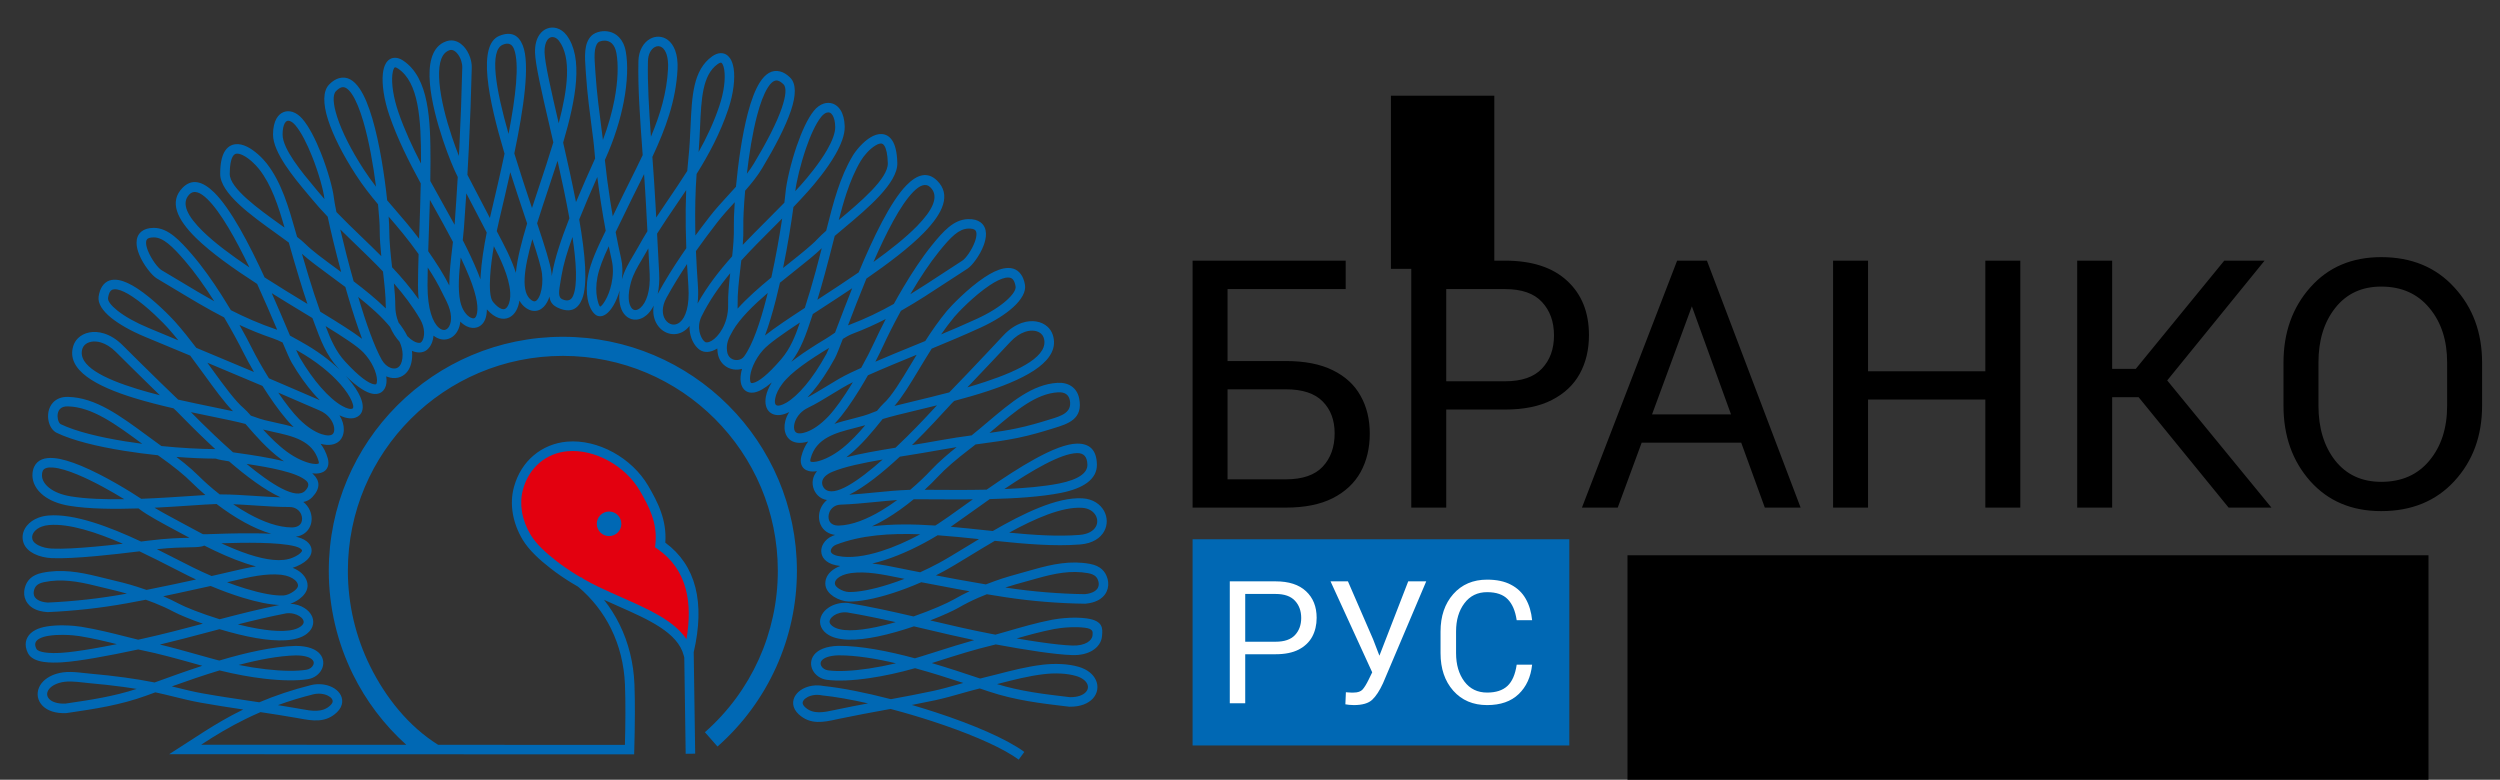 <?xml version="1.0" encoding="UTF-8" standalone="no"?>
<svg xmlns:dc="http://purl.org/dc/elements/1.1/" xmlns:cc="http://creativecommons.org/ns#" xmlns:rdf="http://www.w3.org/1999/02/22-rdf-syntax-ns#" xmlns:svg="http://www.w3.org/2000/svg" xmlns="http://www.w3.org/2000/svg" version="1.1" id="svg834" xml:space="preserve" width="933" height="291" viewBox="0 0 933 291"><rect x="0" y="0" width="933" height="291" fill="#333333" stroke="none"/><defs id="defs838">


</defs><rect y="201.254" x="445.075" height="76.953" width="140.594" id="rect926" style="opacity:1;fill:#0068b4;fill-opacity:1;stroke-width:0;stroke-linejoin:round;stroke-miterlimit:4;stroke-dasharray:none;paint-order:stroke markers fill"/><path id="path848" style="fill:#0068b4;fill-opacity:1;fill-rule:nonzero;stroke:none;stroke-width:1.787" d="m 225.41,223.847 c 2.259,2.857 4.197,5.927 5.8,9.174 3.36,6.806 5.253,14.391 5.567,22.408 0.127,3.226 0.171,6.959 0.159,10.815 -0.012,4.579 -0.105,9.305 -0.226,13.555 l -0.035,1.153 -0.016,0.573 h -1.724 l -165.665,-0.055 h -6.143 c 9.052,-5.713 17.265,-11.585 26.993,-16.357 l 0.66,-0.321 c -5.346,-0.801 -10.656,-1.614 -15.989,-2.574 -3.418,-0.616 -6.584,-1.401 -9.748,-2.181 -2.356,-0.581 -4.716,-1.165 -7.068,-1.659 l -0.741,0.271 -2.721,0.992 c -9.663,3.513 -19.367,4.952 -28.226,6.262 l -1.452,0.214 -0.056,0.008 -0.124,0.006 c -4.088,0.188 -7.052,-0.983 -8.776,-2.737 -0.92,-0.941 -1.506,-2.051 -1.732,-3.224 -0.228,-1.179 -0.091,-2.409 0.41,-3.58 0.901,-2.103 3.01,-4.031 6.348,-5.089 3.529,-1.114 7.106,-0.711 10.599,-0.315 h 0.008 c 0.754,0.085 1.516,0.174 2.415,0.25 4.133,0.36 8.415,0.828 12.727,1.422 3.705,0.51 7.413,1.12 11.039,1.845 5.46,-1.988 11.544,-4.183 17.821,-6.223 l -2.804,-0.783 h -0.008 c -6.598,-1.849 -13.232,-3.711 -19.911,-5.062 h -0.008 l -1.213,-0.26 c -5.383,1.161 -10.987,2.286 -16.065,3.164 -4.848,0.838 -9.196,1.448 -12.384,1.643 -2.056,0.125 -4.603,0.176 -6.839,-0.155 -2.618,-0.39 -4.887,-1.335 -5.867,-3.285 -0.369,-0.737 -0.623,-1.487 -0.745,-2.231 h -0.002 c -0.216,-1.312 -0.024,-2.576 0.62,-3.721 l 0.006,-0.006 c 0.609,-1.074 1.611,-2.011 3.042,-2.732 l -0.002,-0.002 c 1.098,-0.553 2.477,-0.985 4.146,-1.258 2.027,-0.331 4.153,-0.432 6.091,-0.414 3.061,0.028 5.693,0.355 6.761,0.529 6.1,0.997 11.835,2.459 16.525,3.651 1.742,0.444 3.341,0.849 4.714,1.175 l 1.556,-0.341 c 7.679,-1.69 15.132,-3.65 22.575,-5.623 -4.843,-1.694 -8.758,-3.337 -10.672,-4.355 l -0.004,0.006 c -2.586,-1.373 -4.967,-2.447 -7.365,-3.392 -1.068,-0.42 -2.146,-0.817 -3.254,-1.207 -2.332,0.454 -4.684,0.899 -7.05,1.328 -4.932,0.894 -9.852,1.601 -14.609,2.13 -5.158,0.573 -10.175,0.953 -14.865,1.155 l -0.105,0.004 -0.077,-0.004 c -1.094,-0.065 -2.069,-0.226 -2.921,-0.456 h -0.008 c -2.082,-0.566 -3.543,-1.577 -4.48,-2.814 l 0.006,-0.004 c -0.987,-1.302 -1.37,-2.816 -1.278,-4.314 0.028,-0.495 0.115,-0.998 0.25,-1.492 l -0.004,-0.002 c 0.341,-1.262 0.927,-2.447 1.991,-3.448 1.011,-0.953 2.433,-1.7 4.453,-2.124 3.541,-0.741 7.012,-0.83 10.498,-0.507 3.438,0.319 6.871,1.038 10.403,1.916 1.727,0.428 2.617,0.642 3.638,0.886 3.729,0.892 7.539,1.807 10.793,2.867 1.257,0.409 2.463,0.807 3.63,1.209 3.505,-0.69 7.001,-1.411 10.44,-2.142 2.756,-0.585 5.439,-1.169 8.045,-1.744 -0.915,-0.428 -1.823,-0.864 -2.73,-1.312 -1.524,-0.753 -3.521,-1.775 -5.705,-2.893 -3.749,-1.918 -8.086,-4.137 -12.666,-6.307 -5.213,0.646 -10.831,1.29 -16.117,1.772 -6.523,0.596 -12.538,0.947 -16.64,0.765 -2.249,-0.099 -4.625,-0.638 -6.535,-1.594 -1.855,-0.931 -3.325,-2.282 -3.959,-4.044 h -0.006 c -0.19,-0.531 -0.309,-1.076 -0.353,-1.615 -0.137,-1.664 0.393,-3.322 1.506,-4.746 1.026,-1.314 2.566,-2.437 4.529,-3.14 1.074,-0.385 2.273,-0.656 3.555,-0.761 9.679,-0.809 22.899,4.24 34.598,9.715 l 2.457,-0.311 c 7.288,-0.932 12.211,-1.023 15.41,-1.082 l 0.204,-0.002 -0.513,-0.279 c -1.635,-0.891 -3.063,-1.656 -4.416,-2.38 -5.63,-3.018 -10.789,-5.784 -13.747,-8.055 v -0.005 l -0.347,-0.254 c -9.16,0.305 -18.568,0.214 -25.834,-0.983 -4.179,-0.688 -7.405,-2.098 -9.654,-3.862 l 0.002,-0.002 c -2.73,-2.14 -4.096,-4.829 -4.096,-7.494 0,-1.229 0.224,-2.285 0.638,-3.174 l -0.004,-0.002 c 1.239,-2.661 3.892,-3.557 7.345,-3.277 2.887,0.234 6.438,1.341 10.149,2.875 8.756,3.626 18.633,9.769 22.465,12.325 6.457,-0.24 12.764,-0.662 18.035,-1.017 2.164,-0.146 4.157,-0.281 5.921,-0.386 -1.961,-1.667 -3.674,-3.259 -5.064,-4.649 -1.453,-1.456 -3.203,-2.994 -5.073,-4.514 -2.16,-1.757 -4.506,-3.507 -6.759,-5.096 l -0.83,-0.587 c -4.211,-0.44 -8.498,-0.997 -12.662,-1.666 -9.913,-1.591 -19.157,-3.832 -25.113,-6.709 l 0.002,-0.002 c -1.496,-0.721 -2.58,-2.395 -3.007,-4.31 -0.254,-1.143 -0.286,-2.409 -0.044,-3.608 h 0.002 c 0.255,-1.264 0.822,-2.475 1.746,-3.442 1.227,-1.28 3.04,-2.106 5.544,-2.046 10.25,0.255 19.353,6.966 29.638,14.546 1.7,1.251 3.434,2.528 5.2,3.798 7.327,0.736 14.388,1.12 20.112,1.143 -0.953,-0.875 -1.879,-1.744 -2.778,-2.595 -4.585,-4.342 -8.344,-8.172 -10.389,-10.258 -0.804,-0.82 -1.336,-1.361 -1.524,-1.53 v -0.009 l -0.892,-0.822 c -4.906,-1.128 -9.893,-2.39 -14.544,-3.815 -14.352,-4.4 -25.618,-10.493 -22.872,-19.455 0.335,-1.094 0.933,-2.069 1.734,-2.869 l -0.004,-0.004 c 1.092,-1.092 2.578,-1.862 4.296,-2.189 1.623,-0.307 3.474,-0.216 5.401,0.375 2.285,0.701 4.708,2.12 7.008,4.423 2.412,2.419 8.548,8.492 13.858,13.674 2.665,2.602 5.136,4.991 6.847,6.61 4.601,1.046 9.114,1.972 13.177,2.808 2.651,0.545 5.118,1.051 7.31,1.53 -3.248,-3.311 -6.82,-8.227 -10.791,-13.698 -1.658,-2.284 -3.388,-4.664 -5.189,-7.06 l -10.331,-4.298 -6.509,-2.707 c -5.223,-2.17 -9.621,-4.658 -12.63,-7.087 -3.313,-2.671 -5.079,-5.441 -4.718,-7.934 0.235,-1.617 0.701,-2.891 1.351,-3.856 v -0.009 c 1.478,-2.192 3.677,-2.772 6.25,-2.289 2.124,0.402 4.506,1.587 6.884,3.146 6.162,4.042 12.604,10.765 14.019,12.352 2.788,3.131 5.435,6.458 7.943,9.771 7.308,3.044 14.461,6.034 21.548,9.026 -1.557,-2.671 -2.962,-5.255 -4.102,-7.541 -1.454,-2.915 -3.955,-7.603 -7.044,-12.826 -6.352,-3.276 -12.275,-6.842 -18.148,-10.381 -2.56,-1.54 -5.152,-3.103 -6.965,-4.167 -1.807,-1.061 -4.963,-4.994 -6.532,-8.784 -0.634,-1.534 -1.041,-3.097 -1.045,-4.512 -0.004,-1.685 0.531,-3.169 1.837,-4.227 1.052,-0.852 2.554,-1.356 4.601,-1.356 2.677,0 5.116,1.161 7.52,3.071 2.201,1.75 4.387,4.154 6.737,6.864 3.787,4.374 7.593,9.773 11.003,15.105 1.227,1.918 2.402,3.828 3.509,5.677 5.243,2.662 10.775,5.109 16.797,7.149 l 0.481,0.168 c -2.108,-4.979 -4.674,-10.986 -7.48,-17.117 -8.79,-5.674 -17.112,-11.568 -22.749,-17.082 -7.169,-7.016 -10.175,-13.595 -5.081,-18.8 3.509,-3.584 7.554,-2.405 11.782,1.738 6.16,6.033 13.01,19.093 18.837,31.722 5.342,3.426 10.839,6.775 15.989,9.898 -1.034,-3.061 -2.035,-6.21 -3.006,-9.392 -1.421,-4.654 -2.72,-9.156 -3.963,-13.523 -1.454,-1.095 -3.139,-2.301 -4.926,-3.583 -9.079,-6.503 -20.672,-14.809 -20.672,-22.029 0,-3.841 0.594,-6.477 1.564,-8.193 l 0.002,0.001 c 1.012,-1.793 2.419,-2.667 4.024,-2.881 1.445,-0.194 2.98,0.198 4.47,0.933 2.841,1.403 5.693,4.167 7.304,6.23 5.59,7.175 8.203,16.381 10.983,26.189 l 0.123,0.434 0.222,0.786 c 1.274,0.987 2.36,1.898 3.173,2.713 2.387,2.39 6.604,5.494 11.368,8.995 l 1.923,1.413 c -2.122,-7.841 -3.913,-15.321 -5.043,-20.663 -2.151,-2.253 -4.226,-4.551 -6.182,-6.929 l -1.456,-1.746 -0.001,0.001 c -4.837,-5.78 -12.756,-15.237 -12.756,-21.958 0,-2.612 0.499,-4.615 1.306,-6.018 0.679,-1.175 1.585,-1.967 2.619,-2.376 1.068,-0.426 2.227,-0.438 3.386,-0.062 v 0.001 c 1.264,0.407 2.541,1.296 3.674,2.614 2.473,2.875 4.902,7.692 6.897,12.707 2.534,6.371 4.419,13.159 4.819,16.636 0.127,1.112 0.46,2.982 0.959,5.403 3.026,3.131 6.21,6.204 9.41,9.289 2.453,2.364 4.916,4.738 7.333,7.165 -0.337,-3.334 -0.59,-6.654 -0.59,-9.802 h 0.005 c 0,-1.897 -0.21,-5.317 -0.63,-9.553 -2.842,-3.37 -5.586,-6.84 -8.35,-11.106 -4.813,-7.424 -8.437,-14.619 -10.295,-20.417 -1.934,-6.035 -1.966,-10.802 0.453,-13.226 v -0.009 c 1.207,-1.207 2.42,-1.957 3.628,-2.298 2.996,-0.848 5.55,0.721 7.708,3.903 1.823,2.685 3.397,6.622 4.738,11.168 2.752,9.342 4.581,21.484 5.53,30.518 l 2.635,3.063 c 2.911,3.365 5.968,6.902 9.279,11.27 l 0.068,-2.023 c 0.206,-5.946 0.428,-12.301 0.55,-18.634 -4.46,-8.193 -8.663,-16.563 -11.7,-25.365 -2.033,-5.897 -2.851,-11.676 -2.443,-15.552 0.168,-1.607 0.555,-2.957 1.159,-3.941 v -0.007 c 0.796,-1.294 1.928,-2.016 3.394,-2.015 v -0.005 c 0.945,0 1.964,0.339 3.05,1.061 v 0.009 c 4.817,3.212 7.393,8.722 8.74,15.515 1.286,6.479 1.456,14.187 1.44,22.149 -0.005,2.405 -0.03,4.832 -0.075,7.26 1.391,2.546 2.808,5.076 4.219,7.595 1.638,2.923 3.267,5.835 4.85,8.748 0.434,-5.978 0.826,-11.934 1.173,-17.864 l -0.091,-0.173 0.004,-0.001 c -1.189,-2.284 -3.403,-7.517 -5.475,-13.721 v -0.007 c -2.192,-6.577 -4.255,-14.3 -4.821,-20.865 -0.614,-7.123 0.529,-13.066 5.007,-15.4 h 0.009 c 0.359,-0.185 0.755,-0.355 1.182,-0.497 0.632,-0.208 1.262,-0.3 1.872,-0.286 1.69,0.039 3.212,0.862 4.435,2.132 1.095,1.132 1.971,2.657 2.506,4.266 0.412,1.242 0.632,2.554 0.604,3.789 v 0.009 c -0.236,9.993 -0.604,19.953 -1.09,29.866 -0.166,3.376 -0.345,6.743 -0.537,10.103 l 8.39,16.099 0.012,-0.053 0.42,-1.781 c 1.605,-6.807 3.424,-14.514 5.039,-22.161 -6.133,-20.559 -10.211,-40.687 -1.867,-44.004 4.394,-1.744 7.149,-0.226 8.675,3.618 2.792,7.022 0.325,23.55 -3.163,40.301 2.132,6.959 4.464,13.993 6.598,20.377 0.848,-2.619 1.738,-5.294 2.639,-7.997 1.821,-5.469 3.685,-11.068 5.324,-16.53 l -1.384,-5.984 c -2.905,-12.538 -5.344,-23.066 -5.449,-27.558 v -0.009 c -0.064,-2.84 0.575,-5.023 1.597,-6.535 0.786,-1.163 1.803,-1.958 2.917,-2.382 1.145,-0.436 2.38,-0.478 3.572,-0.145 1.373,0.385 2.689,1.284 3.727,2.669 6.252,8.344 3.513,23.678 -1.314,40.041 1.662,7.244 3.364,14.878 4.789,22.214 2.229,-5.324 4.68,-10.837 7.141,-16.299 -0.159,-1.562 -0.298,-3.089 -0.417,-4.564 -0.095,-1.207 -0.382,-3.37 -0.743,-6.117 -0.743,-5.657 -1.807,-13.743 -2.251,-20.678 l -0.117,-1.675 c -0.359,-5.019 -0.717,-9.978 2.207,-12.804 l 0.001,0.001 c 0.708,-0.682 1.912,-1.28 3.285,-1.533 h 0.005 c 1.068,-0.192 2.278,-0.2 3.469,0.103 1.221,0.312 2.439,0.947 3.48,2.023 1.155,1.193 2.077,2.917 2.517,5.328 0.842,4.607 0.706,11.164 -0.755,18.775 -1.251,6.505 -3.476,13.828 -6.893,21.392 l -0.151,0.337 c 0.519,4.949 1.211,10.192 2.023,15.397 0.291,1.874 0.6,3.747 0.919,5.606 l 1.54,-3.194 c 1.583,-3.315 3.194,-6.547 4.767,-9.703 1.684,-3.382 3.329,-6.68 4.867,-9.945 l -0.068,-0.945 c -0.913,-12.536 -1.762,-24.166 -1.524,-34.158 0.097,-4.05 1.987,-6.959 4.347,-8.273 1.037,-0.577 2.176,-0.859 3.307,-0.808 h 0.005 c 1.149,0.055 2.286,0.444 3.299,1.197 2.261,1.675 3.933,5.243 3.634,11.021 -0.608,11.724 -4.433,22.045 -9.382,32.64 0.435,5.982 0.877,12.178 1.216,18.617 l 0.212,4.008 c 1.403,-2.124 2.85,-4.252 4.314,-6.404 2.423,-3.564 4.892,-7.191 7.276,-10.971 0.128,-1.649 0.277,-3.292 0.45,-4.926 0.426,-3.997 0.606,-7.936 0.773,-11.667 0.513,-11.423 0.951,-21.053 8.027,-26.147 1.132,-0.813 2.221,-1.207 3.23,-1.224 h 0.009 c 1.429,-0.022 2.592,0.648 3.451,1.876 h 0.009 c 0.666,0.957 1.132,2.284 1.375,3.875 0.565,3.704 -0.034,9.247 -2.006,15.13 -3.034,9.042 -7.274,16.918 -11.837,24.219 -0.486,6.762 -0.594,13.584 -0.5,19.969 l 0.059,2.996 c 1.692,-2.31 3.437,-4.621 5.237,-6.949 2.174,-2.812 4.648,-5.51 7.101,-8.187 0.943,-1.028 1.882,-2.054 2.8,-3.081 0.807,-8.681 2.247,-19.199 4.451,-27.54 1.221,-4.626 2.689,-8.629 4.43,-11.366 2.065,-3.255 4.577,-4.896 7.595,-4.119 1.209,0.308 2.439,1.033 3.674,2.216 2.425,2.322 2.273,6.735 0.366,12.405 -2.003,5.945 -5.952,13.541 -10.771,21.556 -1.74,2.893 -3.948,5.632 -6.323,8.333 -0.527,5.972 -0.733,10.91 -0.671,13.353 0.057,2.221 -0.036,4.521 -0.212,6.853 2.804,-2.95 5.699,-5.843 8.613,-8.756 2.308,-2.308 4.632,-4.629 6.917,-6.987 0.216,-1.69 0.363,-3.02 0.438,-3.887 0.309,-3.583 1.929,-10.771 4.236,-17.467 h 0.009 c 1.757,-5.092 3.935,-9.961 6.281,-12.887 1.086,-1.355 2.354,-2.268 3.636,-2.703 1.193,-0.402 2.403,-0.406 3.525,0.005 1.092,0.402 2.067,1.191 2.821,2.376 h 0.005 c 0.9,1.42 1.496,3.464 1.564,6.145 0.079,3.125 -1.411,6.862 -3.537,10.553 -3.028,5.255 -7.355,10.486 -10.117,13.585 -1.802,2.023 -3.638,3.983 -5.485,5.907 -0.735,5.493 -2.053,13.91 -3.86,22.749 l 2.025,-1.613 c 4.609,-3.667 8.692,-6.915 10.93,-9.324 0.808,-0.87 1.881,-1.865 3.134,-2.968 l 0.178,-0.707 c 1.264,-5.019 2.489,-9.781 4.004,-14.346 l -0.005,-0.001 c 1.512,-4.567 3.303,-8.855 5.669,-12.844 1.318,-2.221 4.011,-5.358 6.753,-6.987 1.336,-0.792 2.731,-1.266 4.08,-1.199 1.532,0.075 2.907,0.791 3.959,2.39 1.08,1.639 1.797,4.326 1.902,8.427 0.189,7.476 -11.153,16.971 -19.699,24.124 -1.31,1.097 -2.554,2.136 -3.666,3.095 -1.147,4.549 -2.344,9.233 -3.652,14.025 -0.903,3.307 -1.84,6.59 -2.819,9.792 4.976,-3.236 10.282,-6.699 15.424,-10.232 5.411,-12.965 11.843,-26.399 17.815,-32.5 3.983,-4.068 7.883,-5.223 11.425,-1.756 5.338,5.229 2.301,12.099 -4.952,19.507 -5.378,5.493 -13.165,11.378 -21.407,17.076 -2.592,6.269 -4.942,12.398 -6.872,17.464 l 0.632,-0.252 c 5.922,-2.237 11.347,-4.89 16.477,-7.761 1.098,-1.991 2.265,-4.046 3.489,-6.11 3.262,-5.501 6.921,-11.09 10.599,-15.648 2.278,-2.822 4.3,-5.173 6.378,-6.876 2.251,-1.847 4.545,-2.929 7.205,-3.012 h 0.007 c 2.075,-0.063 3.61,0.391 4.694,1.207 1.347,1.014 1.94,2.465 2.005,4.133 0.05,1.389 -0.291,2.942 -0.865,4.474 -1.385,3.702 -4.288,7.567 -6.046,8.687 -2.595,1.651 -5.102,3.301 -7.617,4.954 -5.564,3.658 -11.19,7.356 -17.22,10.783 -2.923,5.344 -5.261,10.095 -6.611,13.04 -0.838,1.827 -1.831,3.837 -2.923,5.93 4.785,-2.06 9.63,-4.04 14.538,-6.045 l 4.092,-1.675 c 2.459,-3.828 5.13,-7.676 8.079,-11.235 1.365,-1.648 7.803,-8.419 14.05,-12.547 2.441,-1.615 4.9,-2.855 7.093,-3.291 v -10e-4 c 2.633,-0.525 4.914,0.022 6.486,2.189 0.703,0.97 1.222,2.265 1.502,3.928 0.422,2.5 -1.211,5.463 -4.43,8.377 -2.842,2.572 -7.008,5.237 -12.087,7.561 -6.19,2.834 -12.285,5.398 -18.287,7.865 -1.654,2.603 -3.212,5.191 -4.7,7.658 -3.317,5.5 -6.281,10.418 -9.208,13.741 2.199,-0.56 4.682,-1.157 7.351,-1.801 v -0.001 c 4.04,-0.973 8.521,-2.056 13.1,-3.261 1.67,-1.694 4.054,-4.175 6.626,-6.872 5.209,-5.459 11.205,-11.833 13.545,-14.353 2.286,-2.457 4.728,-3.983 7.044,-4.75 1.865,-0.618 3.668,-0.751 5.263,-0.493 1.68,0.272 3.147,0.979 4.262,2.017 0.856,0.798 1.502,1.787 1.877,2.919 h 0.005 c 3.087,9.331 -9.071,16.018 -24.102,20.99 -4.088,1.353 -8.408,2.591 -12.683,3.728 l -0.874,0.865 c -0.129,0.125 -0.673,0.719 -1.498,1.625 h -0.005 c -2.421,2.647 -7.24,7.92 -12.879,13.499 l -0.497,0.491 c 3.531,-0.573 7.154,-1.179 10.81,-1.85 3.925,-0.72 7.76,-1.272 11.471,-1.778 2.023,-1.633 3.985,-3.295 5.897,-4.91 8.871,-7.498 16.761,-14.169 26.169,-14.7 2.132,-0.119 3.874,0.366 5.207,1.288 1.492,1.03 2.433,2.57 2.82,4.396 1.669,7.862 -4.139,9.632 -9.537,11.273 v 0.002 l -0.803,0.247 c -1.702,0.525 -3.574,1.1 -5.645,1.669 h -0.005 c -2.09,0.576 -4.381,1.153 -6.901,1.676 -4.427,0.923 -9.198,1.566 -14.206,2.239 l -1.541,0.209 c -0.822,0.654 -1.658,1.308 -2.506,1.954 -2.209,1.682 -4.514,3.537 -6.644,5.398 -1.829,1.599 -3.535,3.21 -4.946,4.728 -1.341,1.442 -3,3.096 -4.898,4.834 l 3.63,0.024 c 5.483,0.041 12.378,0.089 19.495,-0.067 11.902,-8.278 25.817,-17.072 33.746,-17.181 4.514,-0.062 7.331,2.183 7.41,7.856 0.038,2.667 -1.191,4.964 -3.717,6.81 h -0.005 c -2.205,1.609 -5.435,2.871 -9.7,3.721 -7.41,1.476 -17.145,2.083 -26.567,2.318 -2.861,2.001 -5.596,3.963 -8.08,5.741 -2.417,1.733 -4.601,3.295 -6.473,4.587 4.294,0.374 8.605,0.834 12.889,1.291 l 2.782,0.294 c 11.351,-6.551 24.011,-12.745 33.49,-12.202 3.902,0.224 6.68,2.199 8.061,4.728 0.634,1.161 0.973,2.451 0.991,3.745 0.014,1.296 -0.294,2.61 -0.949,3.808 v 0.009 c -1.389,2.53 -4.309,4.559 -8.938,4.927 -9.802,0.777 -20.704,-0.192 -31.878,-1.359 -3.228,1.884 -6.345,3.784 -9.228,5.542 -3.806,2.322 -7.224,4.405 -9.986,5.895 -0.926,0.499 -1.857,0.983 -2.79,1.454 2.715,0.523 5.451,1.04 8.164,1.537 3.407,0.622 6.917,1.241 10.49,1.841 1.157,-0.444 2.344,-0.884 3.585,-1.336 3.275,-1.195 7.026,-2.231 10.696,-3.245 0.982,-0.27 2.061,-0.571 3.63,-1.017 3.501,-0.997 6.909,-1.831 10.353,-2.266 3.479,-0.438 6.953,-0.456 10.518,0.188 2.038,0.37 3.481,1.084 4.519,2.017 1.088,0.977 1.702,2.158 2.073,3.424 0.135,0.462 0.232,0.951 0.277,1.446 0.143,1.54 -0.198,3.109 -1.165,4.47 -0.923,1.296 -2.401,2.378 -4.536,3.004 h -0.005 c -0.811,0.236 -1.733,0.414 -2.76,0.509 l -0.099,0.008 h -0.081 c -4.734,-0.061 -9.766,-0.287 -14.887,-0.705 -4.801,-0.39 -9.739,-0.951 -14.661,-1.7 -2.346,-0.358 -4.714,-0.737 -7.085,-1.131 -1.096,0.43 -2.158,0.864 -3.204,1.318 -2.388,1.04 -4.742,2.203 -7.274,3.668 -1.898,1.098 -5.807,2.905 -10.646,4.785 7.559,1.783 15.117,3.558 22.775,5.019 l 1.557,0.295 c 1.413,-0.379 2.972,-0.834 4.67,-1.328 4.7,-1.368 10.452,-3.047 16.442,-4.232 1.056,-0.208 3.672,-0.619 6.743,-0.745 1.938,-0.077 4.067,-0.043 6.105,0.23 6.285,0.842 6.043,3.781 5.843,6.248 l -0.026,0.337 c -0.153,2.136 -1.425,4.143 -3.698,5.484 -1.819,1.072 -4.319,1.726 -7.393,1.633 -3.208,-0.097 -7.563,-0.577 -12.406,-1.274 -5.061,-0.726 -10.7,-1.696 -16.141,-2.709 l -1.223,0.306 c -6.824,1.623 -13.339,3.695 -19.816,5.754 l -2.851,0.904 c 6.349,1.876 12.513,3.919 18.043,5.772 2.195,-0.523 4.119,-1.02 6.033,-1.514 h 0.007 c 5.653,-1.458 11.379,-2.938 17.175,-3.63 2.249,-0.271 4.716,-0.386 7.167,-0.251 2.176,0.117 4.34,0.434 6.329,1.005 3.36,0.967 5.516,2.847 6.477,4.945 0.537,1.175 0.703,2.412 0.509,3.61 -0.194,1.195 -0.747,2.336 -1.643,3.311 -1.676,1.825 -4.607,3.101 -8.704,3.037 l -0.123,-0.002 -0.05,-0.006 -1.472,-0.174 h -0.005 c -8.886,-1.051 -18.616,-2.208 -28.374,-5.469 l -2.738,-0.919 -0.736,-0.246 c -2.427,0.594 -4.734,1.249 -7.036,1.902 -3.142,0.892 -6.281,1.785 -9.679,2.516 -2.819,0.606 -5.708,1.181 -8.641,1.742 3.014,0.876 6.029,1.807 8.997,2.778 13.593,4.452 26.237,9.798 32.994,14.758 l -1.049,1.433 -1.05,1.434 c -0.656,-0.483 -1.375,-0.968 -2.146,-1.458 -6.81,-4.316 -17.926,-8.883 -29.847,-12.787 -5.231,-1.715 -10.607,-3.297 -15.838,-4.674 l -1.54,0.283 c -5.837,1.07 -11.734,2.156 -17.559,3.381 v 0.002 l -1.052,0.226 v 0.002 c -4.848,1.05 -9.774,2.12 -14.128,-1.898 -1.254,-1.157 -1.896,-2.423 -2.042,-3.687 -0.143,-1.256 0.204,-2.455 0.927,-3.503 0.644,-0.934 1.599,-1.748 2.754,-2.36 2.038,-1.076 4.802,-1.564 7.647,-1.001 6.785,0.691 15.717,2.474 25.129,4.92 5.306,-0.978 10.559,-1.965 15.705,-3.069 3.244,-0.697 6.349,-1.581 9.456,-2.464 l 1.855,-0.525 c -5.677,-1.871 -11.817,-3.82 -17.998,-5.511 -5.907,1.677 -11.598,2.897 -16.698,3.658 -6.622,0.992 -12.307,1.213 -16.24,0.677 -2.376,-0.323 -4.298,-1.761 -5.229,-3.547 -0.47,-0.896 -0.701,-1.892 -0.636,-2.883 0.066,-1.02 0.44,-2.035 1.165,-2.944 h 0.005 c 1.407,-1.763 4.231,-3.147 8.937,-3.301 h 0.051 c 8.516,-0.036 18.608,1.962 28.602,4.651 0.869,-0.255 1.741,-0.517 2.617,-0.79 2.687,-0.838 4.155,-1.304 5.453,-1.716 4.654,-1.48 9.326,-2.964 14.033,-4.274 -6.02,-1.264 -11.953,-2.663 -17.885,-4.062 l -4.603,-1.082 c -4.359,1.484 -9.047,2.855 -13.495,3.78 -7.904,1.641 -15.204,1.877 -19.076,-1.058 l -0.004,0.006 c -1.338,-1.015 -2.09,-2.211 -2.356,-3.457 -0.262,-1.235 -0.036,-2.469 0.568,-3.587 0.547,-1.011 1.411,-1.932 2.491,-2.663 l 10e-4,0.004 c 1.886,-1.276 4.513,-2.035 7.304,-1.752 l 0.111,0.014 c 8.316,1.383 16.341,3.164 24.295,5.021 6.847,-2.38 12.699,-4.985 15.12,-6.386 2.003,-1.161 3.902,-2.14 5.798,-3.022 -1.686,-0.299 -3.37,-0.6 -5.039,-0.907 -4.613,-0.844 -8.938,-1.672 -12.982,-2.463 -3.727,1.638 -7.407,3.026 -10.87,4.133 -6.566,2.098 -12.382,3.186 -16.256,3.074 -1.7,-0.048 -3.858,-0.73 -5.534,-1.819 -1.585,-1.032 -2.824,-2.471 -3.083,-4.187 l -0.004,-0.026 v -0.014 c -0.264,-1.837 0.418,-3.715 2.112,-5.235 h 0.005 c 0.862,-0.773 1.998,-1.456 3.414,-1.983 -0.531,-0.067 -1.051,-0.15 -1.562,-0.254 -2.059,-0.418 -3.476,-1.237 -4.361,-2.247 -0.771,-0.88 -1.143,-1.896 -1.181,-2.931 -0.036,-0.975 0.239,-1.956 0.748,-2.84 0.739,-1.286 2.013,-2.397 3.56,-2.992 l 0.878,-0.329 c -2.711,-0.335 -4.484,-1.815 -5.382,-3.733 -0.436,-0.934 -0.652,-1.97 -0.654,-3.014 h -0.005 c 0,-1.012 0.204,-2.058 0.598,-3.032 l 0.001,0.002 c 0.498,-1.232 1.3,-2.37 2.386,-3.257 -1.304,-0.193 -2.453,-0.736 -3.4,-1.694 -0.605,-0.612 -1.112,-1.364 -1.455,-2.192 v -0.007 c -0.46,-1.118 -0.644,-2.401 -0.398,-3.705 0.202,-1.068 0.686,-2.15 1.527,-3.157 -1.13,0.174 -2.16,0.168 -3.025,-0.046 -1.354,-0.331 -2.336,-1.111 -2.794,-2.397 h -10e-4 c -0.299,-0.842 -0.327,-1.856 -0.024,-3.045 0.567,-2.226 1.445,-4.06 2.552,-5.59 -2.94,0.912 -5.465,0.6 -7.066,-0.872 l -0.001,0.002 -0.04,-0.036 -0.035,-0.043 c -0.44,-0.42 -0.796,-0.922 -1.062,-1.477 -0.69,-1.444 -0.814,-3.315 -0.329,-5.227 v -0.005 c 0.281,-1.106 0.771,-2.249 1.472,-3.343 -2.583,1.328 -4.844,1.496 -6.517,0.584 -0.248,-0.135 -0.49,-0.301 -0.715,-0.487 h -0.005 c -1.395,-1.167 -2.003,-3.333 -1.447,-6.018 0.312,-1.526 1.015,-3.273 2.17,-5.124 -2.669,2.279 -4.803,3.424 -6.43,3.725 -1.74,0.323 -3.071,-0.147 -4.007,-1.201 -0.812,-0.912 -1.217,-2.233 -1.236,-3.783 -0.014,-1.118 0.18,-2.414 0.565,-3.798 -0.375,0.109 -0.759,0.188 -1.149,0.235 -0.878,0.105 -1.793,0.05 -2.667,-0.168 v -0.001 c -0.888,-0.222 -1.744,-0.613 -2.496,-1.173 v -0.005 c -1.447,-1.082 -2.534,-2.779 -2.814,-5.118 -0.056,-0.48 -0.086,-0.944 -0.097,-1.393 -1.268,0.811 -2.574,1.268 -3.796,1.3 -0.499,0.012 -0.987,-0.045 -1.445,-0.166 l -0.014,-0.005 c -0.247,-0.067 -0.493,-0.161 -0.739,-0.283 v 0.001 c -1.407,-0.692 -2.827,-2.393 -3.638,-4.609 v -0.005 c -0.497,-1.361 -0.794,-2.946 -0.735,-4.637 -0.41,0.523 -0.846,0.973 -1.3,1.352 -1.829,1.529 -3.943,1.982 -5.91,1.585 -1.92,-0.386 -3.679,-1.593 -4.845,-3.398 -1.187,-1.833 -1.783,-4.294 -1.318,-7.108 -0.743,1.481 -1.629,2.638 -2.574,3.468 h -0.005 c -1.401,1.229 -2.964,1.811 -4.456,1.754 -1.591,-0.061 -3.046,-0.824 -4.118,-2.269 -1.31,-1.77 -2.029,-4.674 -1.547,-8.643 -0.606,2.136 -1.427,4.068 -2.32,5.594 -1.268,2.166 -2.804,3.64 -4.274,3.975 v 0.001 c -0.468,0.107 -0.933,0.113 -1.383,0.016 h -0.005 c -1.51,-0.331 -3.289,-2.622 -3.965,-6.29 -0.434,-2.366 -0.505,-5.419 0.174,-8.944 0.92,-4.785 3.485,-10.329 6.563,-16.624 -0.636,-3.408 -1.235,-6.923 -1.782,-10.446 -0.503,-3.23 -0.959,-6.457 -1.359,-9.602 -2.406,5.409 -4.726,10.773 -6.747,15.844 2.263,13.05 3.267,24.4 1.046,29.781 -1.539,3.733 -4.27,5.146 -8.564,3.373 -2.431,-1.001 -3.381,-2.362 -3.573,-4.377 l -0.04,0.125 c -0.513,1.528 -1.239,2.826 -2.146,3.733 l -0.009,0.009 c -1.094,1.094 -2.423,1.647 -3.943,1.466 -0.842,-0.099 -1.716,-0.436 -2.598,-1.048 -1.054,-0.729 -1.871,-1.668 -2.485,-2.796 -0.206,1.42 -0.612,2.685 -1.183,3.713 -0.662,1.187 -1.557,2.093 -2.643,2.608 -1.139,0.541 -2.437,0.642 -3.842,0.196 -1.413,-0.452 -2.937,-1.484 -4.484,-3.222 -0.014,1.514 -0.242,2.737 -0.624,3.688 -0.634,1.583 -1.684,2.562 -2.946,2.992 -1.231,0.42 -2.594,0.281 -3.917,-0.343 -0.824,-0.39 -1.648,-0.988 -2.417,-1.769 -0.145,1.35 -0.517,2.525 -1.05,3.485 -0.954,1.722 -2.433,2.818 -4.118,3.119 l -0.005,0.005 c -1.567,0.277 -3.264,-0.139 -4.835,-1.376 -0.047,0.525 -0.129,1.024 -0.242,1.494 h -10e-4 c -0.468,1.944 -1.5,3.449 -2.766,4.186 h -0.005 c -0.289,0.166 -0.581,0.297 -0.865,0.381 v 0.001 c -0.473,0.141 -0.971,0.21 -1.473,0.21 -0.852,0 -1.765,-0.202 -2.691,-0.586 0.052,0.466 0.083,0.932 0.083,1.399 0,2.915 -0.759,5.06 -1.94,6.497 -0.935,1.137 -2.122,1.829 -3.41,2.11 -1.236,0.27 -2.562,0.151 -3.846,-0.309 l -0.49,-0.193 c 0.072,0.485 0.113,0.949 0.121,1.387 0.024,1.535 -0.339,2.855 -1.12,3.79 -0.899,1.078 -2.207,1.593 -3.941,1.342 -2.303,-0.335 -5.671,-2.297 -10.185,-6.704 l 0.755,0.843 c 2.225,2.546 3.808,4.967 4.698,7.018 h 0.003 c 1.048,2.411 1.183,4.488 0.379,5.934 -0.21,0.377 -0.476,0.709 -0.794,0.985 -0.195,0.172 -0.411,0.325 -0.63,0.456 l -0.014,0.005 c -1.668,0.979 -4.008,0.824 -6.719,-0.515 0.579,0.93 1.001,1.892 1.268,2.832 0.519,1.839 0.453,3.656 -0.171,5.088 -0.257,0.589 -0.61,1.12 -1.05,1.562 v 0.007 l -0.007,0.005 c -1.549,1.549 -4.092,1.959 -7.091,1.141 1.133,1.468 2.045,3.238 2.667,5.398 0.329,1.149 0.331,2.146 0.06,2.988 -0.416,1.3 -1.373,2.109 -2.711,2.483 -0.89,0.248 -1.969,0.288 -3.16,0.133 l 0.328,0.291 c 2.546,2.413 2.893,5.271 -0.324,8.659 l -0.004,-0.002 c -0.908,0.959 -2.028,1.52 -3.311,1.75 1.084,0.834 1.9,1.916 2.427,3.098 0.423,0.953 0.658,1.978 0.686,2.988 0.028,1.032 -0.155,2.065 -0.565,3.004 -0.848,1.944 -2.597,3.473 -5.328,3.879 l 0.777,0.194 c 1.652,0.444 2.99,1.167 3.865,2.071 l -0.003,0.002 c 0.743,0.767 1.179,1.667 1.241,2.654 0.057,0.964 -0.244,1.953 -0.961,2.908 -0.849,1.133 -2.364,2.253 -4.649,3.241 v 0.008 c -0.477,0.205 -0.969,0.383 -1.475,0.535 1.31,0.507 2.388,1.167 3.228,1.906 v 0.008 c 1.736,1.536 2.522,3.458 2.324,5.251 v 0.014 l -0.007,0.05 -0.007,0.014 c -0.22,1.708 -1.473,3.279 -3.08,4.444 -1.006,0.729 -2.185,1.326 -3.334,1.714 2.023,0.093 3.883,0.706 5.318,1.619 1.082,0.689 1.958,1.567 2.522,2.542 0.632,1.092 0.884,2.299 0.654,3.527 h -0.001 c -0.232,1.241 -0.953,2.451 -2.266,3.491 -3.786,3.01 -11.084,3 -19.022,1.625 -4.47,-0.775 -9.197,-1.983 -13.595,-3.313 l -4.578,1.21 c -5.879,1.557 -11.76,3.115 -17.675,4.53 4.749,1.145 9.376,2.443 13.985,3.735 v 0.002 l 5.527,1.539 c 0.883,0.242 1.763,0.477 2.637,0.698 9.923,-2.958 19.969,-5.243 28.485,-5.467 h 0.043 c 4.704,0.006 7.561,1.286 9.016,2.978 0.751,0.874 1.155,1.869 1.249,2.879 0.093,0.989 -0.109,1.978 -0.549,2.877 -0.882,1.801 -2.766,3.283 -5.132,3.672 -3.913,0.648 -9.604,0.604 -16.252,-0.168 -5.106,-0.592 -10.822,-1.621 -16.773,-3.093 -6.114,1.849 -12.184,3.953 -17.795,5.964 l 1.773,0.435 c 3.132,0.772 6.267,1.549 9.526,2.136 5.699,1.026 11.867,1.948 18.093,2.877 l 3.242,0.485 c 5.915,-2.497 12.269,-4.654 19.313,-6.42 l 0.028,-0.008 c 2.881,-0.678 5.726,-0.269 7.828,0.767 1.155,0.569 2.115,1.343 2.774,2.243 0.741,1.012 1.111,2.184 0.997,3.43 -0.117,1.256 -0.727,2.529 -1.946,3.704 -4.243,4.086 -9.188,3.186 -14.052,2.298 v -0.002 l -1.05,-0.188 v 0.004 c -4.453,-0.784 -8.955,-1.486 -13.44,-2.162 -1.886,0.815 -3.725,1.661 -5.526,2.545 -5.806,2.849 -11.255,6.077 -16.627,9.625 l 76.558,0.026 c -8.312,-7.482 -15.038,-16.423 -19.898,-26.278 -5.857,-11.875 -9.02,-25.073 -9.02,-38.64 0,-24.12 9.778,-45.96 25.586,-61.766 15.805,-15.808 37.646,-25.586 61.766,-25.586 24.12,0 45.96,9.779 61.767,25.586 15.808,15.806 25.585,37.647 25.585,61.766 0,12.533 -2.702,24.778 -7.757,35.967 -5.055,11.187 -12.467,21.31 -21.879,29.595 l -4.7,-5.342 c 8.653,-7.617 15.461,-16.912 20.098,-27.172 4.637,-10.262 7.114,-21.513 7.114,-33.047 0,-22.156 -8.98,-42.215 -23.498,-56.732 -14.518,-14.518 -34.575,-23.498 -56.731,-23.498 -22.155,0 -42.215,8.98 -56.732,23.498 -14.517,14.516 -23.498,34.576 -23.498,56.732 0,12.489 2.901,24.615 8.27,35.498 5.728,11.613 14.344,22.529 25.428,29.423 l 69.699,0.022 c 0.099,-3.779 0.17,-7.829 0.178,-11.732 0.011,-3.777 -0.035,-7.46 -0.16,-10.677 -0.295,-7.517 -2.065,-14.615 -5.203,-20.975 -2.928,-5.93 -7.057,-11.229 -12.298,-15.642 -0.854,-0.491 -1.714,-1.002 -2.576,-1.531 l -0.001,0.004 c -2.586,-1.591 -5.211,-3.382 -7.718,-5.34 -2.003,-1.566 -3.992,-3.236 -5.76,-4.985 -1.825,-1.805 -3.434,-3.704 -4.623,-5.679 -1.838,-3.051 -3.117,-6.408 -3.689,-9.83 -0.547,-3.287 -0.44,-6.646 0.444,-9.867 1.367,-4.979 3.961,-8.895 7.252,-11.708 3.596,-3.069 8.02,-4.819 12.594,-5.204 5.709,-0.483 11.756,1.028 17.124,3.959 5.364,2.93 10.08,7.298 13.131,12.529 1.732,2.969 3.535,6.198 4.803,9.856 1.189,3.434 1.884,7.189 1.57,11.357 5.776,4.246 9.469,9.848 11.217,16.66 1.773,6.911 1.516,15.041 -0.612,24.221 l 0.549,37.869 -3.549,0.04 -0.521,-35.929 -0.204,-0.772 c -2.257,-8.57 -13.048,-13.343 -24.606,-18.455 -1.696,-0.751 -3.41,-1.506 -5.142,-2.3 z m -61.988,-145.886 0.16,0.644 M 116.9,259.123 c -4.684,1.175 -9.053,2.524 -13.179,4.034 2.518,0.399 5.033,0.813 7.536,1.254 l 0.007,0.006 1.062,0.191 h 0.007 c 3.973,0.725 8.015,1.462 10.95,-1.364 0.563,-0.543 0.838,-1.04 0.876,-1.464 0.03,-0.337 -0.093,-0.687 -0.331,-1.011 -0.322,-0.438 -0.834,-0.84 -1.479,-1.157 -1.425,-0.703 -3.4,-0.971 -5.449,-0.489 z m -65.903,-2.025 c -1.589,-0.258 -3.198,-0.499 -4.817,-0.721 -4.121,-0.567 -8.362,-1.028 -12.562,-1.393 -0.725,-0.063 -1.613,-0.164 -2.511,-0.267 -3.12,-0.353 -6.311,-0.715 -9.134,0.178 -2.263,0.717 -3.628,1.876 -4.147,3.087 -0.218,0.511 -0.281,1.036 -0.188,1.52 0.095,0.491 0.355,0.976 0.771,1.399 1.06,1.078 3.054,1.799 5.972,1.686 l 1.391,-0.207 c 7.983,-1.18 16.664,-2.466 25.224,-5.283 z M 110.395,244.593 c -6.396,0.169 -13.767,1.572 -21.317,3.563 3.507,0.7 6.874,1.23 10.011,1.593 6.342,0.737 11.688,0.79 15.279,0.196 1.185,-0.194 2.107,-0.893 2.516,-1.726 0.157,-0.322 0.232,-0.663 0.202,-0.984 -0.028,-0.299 -0.161,-0.612 -0.414,-0.904 -0.844,-0.984 -2.788,-1.728 -6.277,-1.738 z m -66.799,-4.192 c -4.157,-1.046 -8.936,-2.188 -13.832,-2.99 -0.979,-0.16 -3.395,-0.458 -6.22,-0.484 -1.76,-0.016 -3.68,0.072 -5.494,0.369 -1.29,0.21 -2.326,0.529 -3.117,0.927 h -0.006 c -0.761,0.381 -1.268,0.83 -1.541,1.304 l 0.002,0.002 c -0.232,0.414 -0.3,0.899 -0.216,1.411 v 0.006 c 0.06,0.375 0.204,0.784 0.416,1.207 0.353,0.705 1.637,1.116 3.206,1.351 1.952,0.288 4.25,0.242 6.115,0.127 3.043,-0.186 7.262,-0.78 11.996,-1.599 2.758,-0.478 5.697,-1.031 8.69,-1.631 z m 38.385,-9.293 c 7.331,-1.924 14.704,-3.784 22.246,-5.32 -3.591,-0.132 -8.346,-1.112 -13.635,-2.731 -3.776,-1.155 -7.844,-2.639 -11.973,-4.371 -4.126,0.927 -8.423,1.877 -12.766,2.798 -1.627,0.346 -3.274,0.692 -4.94,1.034 1.893,0.805 3.789,1.698 5.782,2.756 v 0.008 c 2.453,1.304 8.373,3.69 15.285,5.826 z m 24.833,-2.207 c -6.127,1.197 -12.111,2.612 -18.037,4.118 2.457,0.622 4.938,1.167 7.347,1.585 7.051,1.219 13.359,1.366 16.212,-0.903 0.598,-0.472 0.91,-0.937 0.987,-1.355 v -0.008 c 0.065,-0.349 -0.024,-0.729 -0.234,-1.092 -0.274,-0.475 -0.745,-0.931 -1.354,-1.318 -1.257,-0.798 -3.024,-1.25 -4.92,-1.028 z m -59.441,-7.363 c -2.546,-0.725 -5.263,-1.377 -7.941,-2.017 l -3.666,-0.887 c -3.4,-0.843 -6.675,-1.534 -9.875,-1.831 -3.154,-0.293 -6.281,-0.214 -9.457,0.45 -1.312,0.277 -2.18,0.707 -2.742,1.236 -0.51,0.481 -0.808,1.1 -0.989,1.776 l -0.006,0.008 c -0.066,0.248 -0.113,0.513 -0.127,0.772 v 0.008 c -0.043,0.703 0.123,1.397 0.553,1.964 h 0.008 c 0.483,0.636 1.316,1.181 2.574,1.522 v 0.002 c 0.614,0.164 1.323,0.285 2.122,0.337 4.571,-0.2 9.475,-0.571 14.534,-1.135 4.732,-0.527 9.571,-1.22 14.37,-2.09 z m 31.584,-6.567 3.274,-0.741 3.473,-0.808 c 3.43,-0.803 6.663,-1.562 9.812,-2.051 -1.252,-0.322 -2.528,-0.699 -3.82,-1.125 -5.005,-1.65 -10.312,-4.035 -15.467,-6.642 -1.06,0.573 -2.859,0.604 -5.669,0.654 -2.658,0.049 -6.535,0.119 -12.006,0.701 2.776,1.375 5.399,2.717 7.787,3.941 1.999,1.024 3.838,1.965 5.661,2.865 2.305,1.137 4.639,2.211 6.955,3.206 z m 7.555,1.915 -1.777,0.414 c 2.368,0.89 4.68,1.686 6.886,2.36 5.873,1.798 10.952,2.76 14.262,2.564 1.066,-0.063 2.508,-0.658 3.685,-1.512 0.884,-0.642 1.556,-1.371 1.645,-1.995 h -0.004 l 0.005,-0.051 h 0.001 c 0.067,-0.664 -0.319,-1.461 -1.138,-2.188 l -0.004,0.004 c -1.046,-0.92 -2.707,-1.669 -4.984,-1.962 v 0.004 l -0.267,-0.032 v -0.004 c -5.724,-0.553 -11.621,0.83 -18.31,2.398 z M 45.841,202.923 c -9.788,-4.25 -19.967,-7.615 -27.512,-6.985 -0.998,0.083 -1.888,0.277 -2.651,0.551 -1.298,0.467 -2.291,1.173 -2.925,1.985 -0.552,0.707 -0.818,1.504 -0.755,2.271 0.018,0.236 0.072,0.478 0.155,0.711 l -0.006,0.002 c 0.297,0.822 1.122,1.52 2.207,2.063 1.453,0.729 3.313,1.143 5.102,1.219 3.957,0.176 9.804,-0.167 16.167,-0.748 3.322,-0.303 6.792,-0.675 10.218,-1.068 z m 29.851,-3.584 0.224,0.028 c 0.315,0.039 1.93,-0.016 4.266,-0.093 5.163,-0.172 13.696,-0.454 21.047,-0.068 -3.346,-0.971 -6.727,-2.473 -9.99,-4.264 -3.689,-2.023 -7.242,-4.426 -10.42,-6.848 -2.419,0.074 -5.835,0.306 -9.852,0.577 -3.975,0.268 -8.534,0.573 -13.311,0.811 2.708,1.641 6.148,3.485 9.79,5.437 l 4.444,2.393 c 1.247,0.68 2.517,1.358 3.801,2.026 z m 34.564,4.581 c -6.289,-1.694 -19.527,-1.427 -27.665,-1.171 3.451,1.601 6.905,3.026 10.22,4.119 6.507,2.144 12.398,2.982 16.456,1.232 l 0.001,0.006 c 1.68,-0.722 2.715,-1.447 3.214,-2.112 0.176,-0.234 0.252,-0.424 0.245,-0.559 v -0.005 c -0.007,-0.11 -0.095,-0.25 -0.243,-0.404 l -0.008,-0.005 c -0.424,-0.438 -1.195,-0.824 -2.221,-1.098 z m -63.874,-17.615 c -4.628,-2.841 -11.334,-6.657 -17.5,-9.208 -3.386,-1.399 -6.576,-2.405 -9.08,-2.609 -1.936,-0.158 -3.347,0.172 -3.84,1.23 h -0.006 c -0.19,0.406 -0.293,0.961 -0.293,1.673 0,1.597 0.911,3.277 2.723,4.698 h 0.006 c 1.815,1.426 4.492,2.574 8.028,3.156 5.646,0.93 12.716,1.163 19.961,1.06 z m 35.605,-1.795 0.305,-0.002 c 4.169,0 8.578,0.291 12.986,0.579 3.176,0.208 6.351,0.416 9.45,0.513 -5.901,-2.669 -12.836,-7.898 -19.244,-13.423 -2.209,-0.335 -3.941,-0.648 -4.963,-1.022 -4.284,-0.011 -9.333,-0.222 -14.697,-0.638 0.991,0.753 1.977,1.526 2.931,2.301 1.965,1.599 3.81,3.22 5.352,4.764 2.005,2.009 4.724,4.458 7.88,6.927 z m 13.068,4.127 c -2.695,-0.176 -5.392,-0.354 -8.045,-0.462 1.908,1.292 3.902,2.531 5.942,3.65 5.334,2.927 10.938,5.011 15.957,5.011 1.953,0 3.101,-0.792 3.56,-1.841 0.196,-0.451 0.285,-0.967 0.271,-1.491 -0.014,-0.547 -0.145,-1.112 -0.379,-1.639 -0.65,-1.457 -2.134,-2.648 -4.314,-2.648 -4.169,0 -8.581,-0.291 -12.99,-0.579 z m -41.983,-23.012 -0.141,-0.105 c -9.814,-7.236 -18.501,-13.638 -27.623,-13.864 -1.383,-0.035 -2.32,0.356 -2.899,0.959 -0.434,0.452 -0.705,1.048 -0.832,1.682 v 0.007 c -0.141,0.699 -0.119,1.452 0.032,2.134 0.202,0.909 0.598,1.648 1.076,1.878 h 0.006 c 5.626,2.715 14.524,4.862 24.128,6.402 2.061,0.331 4.153,0.634 6.252,0.907 z m 33.891,3.178 1.844,0.264 c 4.992,0.717 11.526,1.654 17.185,3.103 -0.345,-0.232 -0.684,-0.474 -1.02,-0.721 -5.243,-3.854 -9.787,-9.105 -12.915,-12.721 l -0.432,-0.501 c -2.944,-0.809 -7.439,-1.734 -12.674,-2.81 -2.437,-0.501 -5.031,-1.034 -7.708,-1.605 2.148,2.178 5.227,5.257 8.77,8.615 2.168,2.053 4.522,4.228 6.951,6.376 z m 27.403,10.684 c -3.391,-3.218 -13.961,-5.104 -22.349,-6.357 9.287,7.661 18.542,13.551 21.901,10.003 v -0.005 c 1.458,-1.534 1.415,-2.723 0.448,-3.64 z m -54.704,-31.985 -2.502,-2.435 c -5.411,-5.281 -11.54,-11.346 -13.902,-13.714 -1.856,-1.857 -3.761,-2.99 -5.53,-3.531 -1.353,-0.416 -2.618,-0.483 -3.704,-0.279 -0.992,0.188 -1.831,0.616 -2.431,1.216 h -0.008 c -0.391,0.39 -0.685,0.866 -0.846,1.395 -1.926,6.285 8.015,11.185 20.518,15.017 2.712,0.832 5.542,1.607 8.405,2.332 z m 33.958,7.613 c 0.626,0.191 1.177,0.375 1.639,0.559 2.199,0.872 4.885,1.46 7.633,2.059 2.241,0.488 4.526,0.987 6.714,1.661 l -0.448,-0.438 h -0.008 l -0.075,-0.075 v -0.009 c -2.746,-2.75 -5.986,-7.042 -9.091,-11.71 -0.687,-1.032 -1.367,-2.084 -2.036,-3.144 -6.755,-2.867 -13.595,-5.734 -20.568,-8.645 l 1.678,2.31 c 4.644,6.394 8.722,12.011 12.102,14.853 0.642,0.541 1.463,1.437 2.459,2.576 z m 8.522,6.095 c -1.347,-0.293 -2.677,-0.587 -3.971,-0.915 2.56,2.806 5.608,5.869 8.901,8.287 3.202,2.362 6.828,4.01 9.511,4.462 0.874,0.147 1.603,0.162 2.102,0.022 0.169,-0.047 0.278,-0.101 0.292,-0.145 0.055,-0.17 0.024,-0.477 -0.105,-0.929 -2.186,-7.605 -9.698,-9.249 -16.73,-10.783 z M 66.565,127.018 c -1.272,-1.573 -2.578,-3.121 -3.913,-4.622 -1.351,-1.514 -7.488,-7.924 -13.309,-11.742 -2.027,-1.328 -3.983,-2.326 -5.593,-2.629 -1.157,-0.216 -2.101,-0.026 -2.648,0.788 l -0.004,-0.001 c -0.351,0.525 -0.618,1.306 -0.773,2.376 -0.166,1.149 1.11,2.8 3.422,4.664 2.754,2.223 6.852,4.528 11.77,6.574 l 6.509,2.708 4.538,1.886 z m 33.804,14.171 c 6.337,2.693 12.636,5.398 18.959,8.156 -0.761,-0.765 -1.534,-1.597 -2.316,-2.496 -2.637,-3.028 -5.415,-6.864 -8.152,-11.516 -0.652,-1.109 -1.829,-3.806 -3.406,-7.523 -1.177,-0.587 -2.388,-1.124 -3.63,-1.544 -4.393,-1.486 -8.52,-3.176 -12.453,-4.999 1.926,3.418 3.483,6.369 4.51,8.433 1.698,3.402 3.99,7.472 6.487,11.488 z m 18.986,12.041 c -5.148,-2.251 -10.311,-4.478 -15.511,-6.701 2.703,3.967 5.435,7.523 7.748,9.838 l 0.004,-0.004 0.075,0.074 -0.004,0.004 c 2.927,2.913 5.849,4.751 8.285,5.569 2.009,0.674 3.547,0.652 4.247,-0.049 l 0.007,-0.005 0.004,0.004 c 0.126,-0.127 0.232,-0.291 0.311,-0.472 0.296,-0.682 0.3,-1.652 10e-4,-2.71 -0.332,-1.175 -1.036,-2.414 -2.118,-3.493 -0.805,-0.803 -1.825,-1.52 -3.05,-2.055 z M 79.962,112.439 79.67,111.979 c -3.323,-5.194 -7.024,-10.447 -10.696,-14.689 -2.217,-2.556 -4.269,-4.817 -6.265,-6.404 -1.794,-1.426 -3.533,-2.292 -5.307,-2.292 -1.177,0 -1.935,0.204 -2.36,0.549 -0.374,0.302 -0.531,0.832 -0.529,1.473 0.002,0.913 0.307,2.021 0.78,3.164 1.302,3.147 3.721,6.297 5.041,7.072 2.856,1.678 4.916,2.919 7.009,4.179 4.14,2.493 8.304,5.005 12.62,7.407 z m 28.255,12.8 c 0.968,0.517 1.908,1.048 2.821,1.566 l 0.001,-10e-4 1.526,0.858 -0.003,0.004 c 5.849,3.24 10.626,6.871 14.254,10.359 l -0.642,-0.69 c -4.478,-4.862 -6.596,-10.586 -8.898,-16.808 l 0.004,-0.001 -0.496,-1.339 -0.008,-0.009 -0.178,-0.48 -2.765,-1.68 c -3.988,-2.416 -8.205,-4.975 -12.419,-7.609 2.328,5.246 4.424,10.199 6.152,14.288 l 0.65,1.543 z m 2.608,5.523 -0.313,-0.176 c 0.626,1.416 1.105,2.435 1.409,2.954 2.595,4.405 5.245,8.064 7.777,10.971 2.941,3.38 5.687,5.698 7.966,6.974 1.854,1.04 3.226,1.358 3.927,0.961 v -0.001 l 0.113,-0.081 0.03,-0.036 c 0.249,-0.448 0.061,-1.427 -0.533,-2.792 v -0.005 c -0.747,-1.72 -2.13,-3.814 -4.119,-6.091 -3.578,-4.098 -9.045,-8.681 -16.25,-12.674 h -0.008 z M 93.088,99.813 C 88.008,89.263 82.422,79.229 77.428,74.339 c -2.665,-2.612 -5.027,-3.547 -6.759,-1.779 -3.257,3.327 -0.614,8.243 5.041,13.777 4.416,4.32 10.597,8.921 17.377,13.476 z m 26.433,16.509 c 6.432,3.913 11.997,7.379 15.6,10.121 -1.769,-4.696 -3.547,-10.19 -5.217,-15.832 -0.343,-1.163 -0.684,-2.332 -1.018,-3.503 -1.892,-1.428 -3.773,-2.81 -5.572,-4.133 -4.213,-3.097 -8.009,-5.887 -10.635,-8.264 0.813,2.812 1.635,5.603 2.457,8.294 1.377,4.51 2.829,8.996 4.385,13.317 z m 16.045,15.166 c -2.15,-2.253 -7.393,-5.683 -14.058,-9.792 1.869,4.948 3.832,9.485 7.284,13.232 5.342,5.81 8.859,8.217 10.896,8.511 0.386,0.055 0.618,0.012 0.715,-0.103 0.21,-0.25 0.307,-0.765 0.297,-1.452 -0.048,-2.778 -1.916,-7.04 -5.128,-10.397 z M 106.192,84.944 c -2.378,-8.258 -4.88,-15.907 -9.447,-21.768 -1.369,-1.752 -3.755,-4.082 -6.077,-5.229 -0.897,-0.442 -1.748,-0.688 -2.427,-0.598 h -0.006 c -0.519,0.069 -1.007,0.402 -1.403,1.105 v 0.005 c -0.678,1.197 -1.092,3.248 -1.092,6.44 0,5.393 10.757,13.099 19.182,19.133 l 1.27,0.911 z m 25.788,20.047 c 4.191,3.188 8.407,6.596 12.004,10.119 -0.014,-0.305 -0.022,-0.612 -0.022,-0.921 0,-3.816 -0.504,-8.271 -1.031,-12.87 -3.378,-3.543 -6.913,-6.951 -10.426,-10.339 -1.851,-1.785 -3.699,-3.568 -5.518,-5.362 1.306,5.62 3.047,12.478 4.993,19.373 z m 16.753,15.358 c 1.328,1.694 2.449,3.402 3.299,5.116 l 0.129,0.131 c 1.504,1.496 3.069,2.366 4.262,2.366 0.165,0 0.319,-0.02 0.444,-0.057 h 0.005 l 0.116,-0.046 -0.001,-0.001 c 0.456,-0.264 0.866,-0.961 1.1,-1.94 v -0.009 c 0.285,-1.179 0.271,-2.683 -0.222,-4.326 -0.24,-0.802 -0.594,-1.631 -1.074,-2.457 -2.79,-4.799 -6.142,-9.198 -9.792,-13.365 0.305,2.982 0.525,5.837 0.525,8.429 0,1.648 0.253,3.216 0.683,4.658 0.153,0.517 0.331,1.02 0.527,1.502 z m 1.52,11.988 c 0,-1.554 -0.404,-3.151 -1.127,-4.774 -1.373,-1.498 -2.624,-3.38 -3.549,-5.542 -3.077,-3.785 -7.367,-7.596 -11.91,-11.219 2.885,9.633 6.051,18.625 8.835,23.517 0.854,1.5 2.073,2.534 3.311,2.978 0.654,0.234 1.312,0.298 1.9,0.171 0.529,-0.115 1.026,-0.408 1.419,-0.886 0.68,-0.828 1.121,-2.214 1.121,-4.244 z m -29.167,-58.041 -0.02,-0.164 c -0.372,-3.234 -2.164,-9.646 -4.585,-15.732 -1.867,-4.696 -4.096,-9.156 -6.289,-11.699 l -0.007,-0.005 c -0.698,-0.812 -1.415,-1.337 -2.069,-1.547 h -0.007 c -0.368,-0.119 -0.705,-0.127 -0.979,-0.018 -0.3,0.12 -0.597,0.402 -0.853,0.846 -0.505,0.878 -0.818,2.277 -0.818,4.249 0,5.437 7.397,14.274 11.92,19.676 v 0.005 l 1.465,1.758 0.008,0.007 c 0.725,0.882 1.472,1.755 2.233,2.621 z m 25.244,25.446 c 3.543,3.77 6.909,7.71 9.907,11.964 -0.161,-1.585 -0.248,-3.311 -0.248,-5.185 0,-3.331 0.095,-7.308 0.232,-11.685 -4.062,-5.712 -7.728,-10.008 -11.179,-14.001 0.149,2.097 0.226,3.795 0.224,4.948 h 0.005 c 0,4.428 0.521,9.255 1.057,13.959 z m -5.99,-30.058 c -1.018,-7.894 -2.604,-17.053 -4.779,-24.436 -1.245,-4.228 -2.673,-7.832 -4.265,-10.179 -1.258,-1.855 -2.548,-2.827 -3.812,-2.469 -0.611,0.174 -1.302,0.626 -2.069,1.393 l -0.004,-0.004 c -1.376,1.385 -1.106,4.892 0.412,9.633 1.764,5.511 5.247,12.408 9.89,19.569 1.535,2.366 3.071,4.49 4.627,6.494 z m 19.468,24.076 c 1.401,2.005 2.851,4.177 4.353,6.565 1.387,2.209 2.547,4.339 3.513,6.218 -0.012,-4.647 0.602,-9.796 1.161,-14.514 l 0.206,-1.74 c -2.32,-4.464 -4.815,-8.924 -7.326,-13.408 l -1.28,-2.287 c -0.117,4.306 -0.265,8.542 -0.404,12.592 z m 1.349,8.459 c -0.513,-0.813 -1.02,-1.603 -1.519,-2.368 -0.054,2.372 -0.089,4.607 -0.089,6.671 0,8.944 1.981,13.829 4.238,15.788 0.783,0.678 1.563,0.928 2.211,0.813 v 0.004 c 0.63,-0.115 1.217,-0.589 1.637,-1.348 1.028,-1.852 1.066,-5.104 -0.947,-9.221 l -0.567,-1.159 -0.005,-0.007 c -1.149,-2.362 -2.767,-5.683 -4.958,-9.172 z m -4.038,-41.183 0.001,-0.75 c 0.014,-7.75 -0.147,-15.24 -1.383,-21.467 -1.171,-5.912 -3.313,-10.644 -7.218,-13.248 l -0.004,0.005 c -0.474,-0.315 -0.833,-0.464 -1.076,-0.464 v -0.005 c -0.105,0 -0.232,0.119 -0.361,0.331 l -0.004,-0.001 c -0.321,0.527 -0.541,1.371 -0.654,2.449 -0.358,3.4 0.408,8.608 2.277,14.033 2.259,6.551 5.2,12.893 8.421,19.117 z M 172.699,89.622 c 2.101,4.088 4.05,8.191 5.731,12.343 0.319,0.787 0.612,1.547 0.878,2.283 0.016,-0.462 0.041,-0.933 0.069,-1.409 0.301,-4.993 1.219,-10.829 2.271,-16.068 l -7.623,-14.625 c -0.27,4.298 -0.563,8.582 -0.874,12.852 -0.105,1.431 -0.266,2.988 -0.452,4.624 z m 2.433,13.68 c -0.976,-2.411 -2.048,-4.811 -3.188,-7.204 -0.656,5.897 -1.13,12.033 -0.171,16.43 0.68,3.121 2.342,5.285 3.949,6.044 0.487,0.229 0.928,0.301 1.256,0.19 0.297,-0.101 0.575,-0.408 0.789,-0.945 0.885,-2.205 0.495,-6.783 -2.634,-14.516 z m -3.864,-45.084 0.162,-3.246 c 0.488,-9.963 0.856,-19.896 1.09,-29.785 0.016,-0.833 -0.135,-1.736 -0.421,-2.598 -0.372,-1.117 -0.968,-2.161 -1.698,-2.917 -0.603,-0.626 -1.286,-1.032 -1.961,-1.046 -0.214,-0.004 -0.444,0.03 -0.672,0.105 -0.22,0.072 -0.442,0.169 -0.664,0.283 l 0.001,0.004 c -2.92,1.52 -3.596,6.19 -3.101,11.935 0.543,6.297 2.525,13.719 4.637,20.052 h 0.001 c 0.886,2.653 1.791,5.11 2.625,7.214 z m 14.12,28.026 2.146,4.119 c 1.038,1.995 2.533,4.93 3.832,8.227 0.414,1.05 0.807,2.136 1.157,3.234 0.496,-5.243 2.109,-11.56 4.203,-18.426 l -0.935,-2.8 c -1.706,-5.102 -3.563,-10.662 -5.356,-16.329 -1.239,5.589 -2.529,11.054 -3.706,16.045 l -0.42,1.781 c -0.307,1.304 -0.617,2.699 -0.921,4.151 z m -1.011,5.762 -0.065,-0.123 c -0.656,3.812 -1.175,7.708 -1.385,11.167 -0.278,4.575 -0.056,8.267 1.066,9.621 1.243,1.501 2.338,2.33 3.251,2.621 0.486,0.153 0.911,0.133 1.254,-0.03 0.397,-0.19 0.759,-0.579 1.06,-1.118 0.652,-1.171 0.973,-2.915 0.862,-4.945 -0.163,-2.956 -1.163,-6.272 -2.364,-9.317 -1.213,-3.081 -2.667,-5.931 -3.678,-7.876 z m 5.416,-42.026 c 2.647,-13.769 4.169,-26.306 2.019,-31.715 -0.7,-1.763 -1.992,-2.451 -4.068,-1.627 -5.314,2.112 -2.665,16.741 2.049,33.342 z m 10.656,33.348 c 2.822,8.473 4.999,15.251 5.366,18.457 0.047,0.415 0.083,0.831 0.109,1.249 l 0.129,-0.759 h 0.001 c 0.925,-5.609 3.246,-12.651 6.255,-20.33 l 0.189,-0.483 c -1.233,-6.874 -2.804,-14.252 -4.421,-21.453 -1.147,3.591 -2.344,7.191 -3.527,10.742 -1.437,4.317 -2.846,8.55 -4.102,12.576 z m 1.833,18.86 c -0.264,-2.305 -1.661,-6.945 -3.61,-12.911 -3.161,11.203 -4.389,19.943 -0.327,22.749 0.379,0.263 0.713,0.406 0.995,0.438 0.349,0.041 0.699,-0.127 1.016,-0.444 l 0.009,-0.009 c 0.507,-0.505 0.947,-1.326 1.29,-2.348 0.689,-2.046 0.939,-4.758 0.628,-7.476 z m 6.232,-56.182 c 3.414,-13.008 4.775,-24.524 0.135,-30.716 -0.545,-0.727 -1.199,-1.191 -1.849,-1.373 -0.458,-0.127 -0.924,-0.115 -1.342,0.044 -0.451,0.172 -0.881,0.521 -1.238,1.05 -0.642,0.949 -1.04,2.427 -0.995,4.468 0.095,4.076 2.459,14.31 5.289,26.527 z m 5.403,64.314 c 1.639,-3.967 1.201,-12.061 -0.262,-21.877 -1.962,5.431 -3.428,10.352 -4.096,14.409 v 0.009 l -0.309,1.821 v 0.005 c -0.725,4.203 -1.09,6.321 0.735,7.072 1.996,0.824 3.252,0.214 3.932,-1.439 z m 11.094,-58.098 c 1.995,-5.257 3.396,-10.301 4.283,-14.91 1.379,-7.175 1.522,-13.271 0.755,-17.472 -0.3,-1.654 -0.872,-2.772 -1.569,-3.491 -0.539,-0.555 -1.175,-0.888 -1.813,-1.05 -0.672,-0.172 -1.356,-0.166 -1.96,-0.059 -0.684,0.125 -1.214,0.356 -1.456,0.589 l -0.005,0.007 c -1.718,1.662 -1.421,5.803 -1.12,9.994 v 0.005 l 0.118,1.681 v 0.009 c 0.441,6.893 1.489,14.866 2.222,20.448 0.216,1.648 0.408,3.097 0.547,4.246 z m 4.739,34.378 c 0.652,3.426 1.34,6.741 2.043,9.836 0.584,2.572 0.618,5.269 0.299,7.836 0.987,-3.497 2.632,-6.244 4.344,-9.107 0.636,-1.062 1.284,-2.146 1.876,-3.228 1.038,-1.9 2.146,-3.78 3.303,-5.649 l -0.473,-8.945 c -0.218,-4.123 -0.486,-8.264 -0.773,-12.354 l -2.192,4.414 c -1.559,3.127 -3.153,6.325 -4.739,9.647 -0.755,1.584 -1.89,3.888 -2.973,6.093 v 0.005 l -0.715,1.454 z m -1.422,10.616 c -0.385,-1.702 -0.771,-3.473 -1.145,-5.296 -2.009,4.308 -3.576,8.158 -4.211,11.461 -0.587,3.061 -0.537,5.657 -0.174,7.639 0.369,2.005 0.842,3.208 1.167,3.422 0.482,-0.185 1.173,-1.025 1.908,-2.279 0.941,-1.604 1.791,-3.769 2.32,-6.171 h -0.004 c 0.616,-2.81 0.787,-5.918 0.139,-8.776 z m 14.601,-46.203 c 3.44,-8.195 5.917,-16.375 6.38,-25.291 0.228,-4.411 -0.796,-6.947 -2.201,-7.989 -0.421,-0.313 -0.89,-0.478 -1.348,-0.498 -0.475,-0.018 -0.965,0.107 -1.423,0.359 -1.363,0.759 -2.459,2.593 -2.522,5.257 -0.196,8.251 0.38,17.832 1.114,28.162 z m 2.293,36.195 0.777,14.688 c 0.16,3 -0.065,5.61 -0.553,7.829 l 0.18,-0.339 c 2.66,-4.842 5.612,-9.582 8.829,-14.316 0.549,-0.809 1.108,-1.619 1.671,-2.427 -0.093,-2.463 -0.166,-5.043 -0.204,-7.706 -0.066,-4.509 -0.032,-9.232 0.16,-13.999 -1.311,1.966 -2.627,3.9 -3.929,5.817 -2.396,3.524 -4.752,6.985 -6.931,10.454 z m -2.772,14.869 -0.496,-9.392 -0.525,0.947 c -0.656,1.197 -1.309,2.291 -1.944,3.353 -1.609,2.689 -3.153,5.269 -4.01,8.377 -1.335,4.837 -0.961,7.993 0.176,9.527 0.396,0.535 0.89,0.818 1.393,0.836 0.602,0.022 1.296,-0.269 1.989,-0.876 l -0.001,-0.001 c 2.073,-1.825 3.775,-6.034 3.42,-12.77 z m 18.266,-45.35 c 2.972,-5.306 5.651,-10.959 7.726,-17.145 1.787,-5.33 2.344,-10.254 1.853,-13.474 -0.16,-1.05 -0.426,-1.866 -0.777,-2.372 l 0.005,-0.004 c -0.162,-0.23 -0.334,-0.356 -0.493,-0.354 h -0.009 c -0.287,0.004 -0.69,0.181 -1.207,0.553 -5.675,4.084 -6.079,12.931 -6.549,23.421 -0.136,3.01 -0.279,6.154 -0.551,9.374 z m -0.994,36.97 c 0.198,4.714 0.47,9.02 0.721,12.636 0.184,2.625 0.129,4.927 -0.111,6.933 3.582,-6.422 8.034,-12.152 12.907,-17.603 0.41,-3.806 0.721,-7.597 0.632,-11.064 -0.048,-1.851 0.055,-5.1 0.33,-9.137 -2.3,2.507 -4.603,5.037 -6.622,7.65 -2.76,3.57 -5.383,7.085 -7.856,10.585 z m -2.828,12.875 c -0.168,-2.39 -0.343,-5.092 -0.499,-8.034 -2.739,4.112 -5.296,8.276 -7.652,12.56 -1.875,3.414 -1.667,6.315 -0.494,8.128 0.644,0.995 1.575,1.657 2.564,1.856 0.946,0.189 1.994,-0.051 2.933,-0.834 2.114,-1.767 3.684,-5.986 3.147,-13.676 z m 21.839,-41.743 c 0.967,-1.26 1.857,-2.532 2.632,-3.822 4.702,-7.819 8.54,-15.182 10.452,-20.861 1.462,-4.343 1.817,-7.494 0.539,-8.718 -0.781,-0.747 -1.476,-1.185 -2.088,-1.341 -1.253,-0.323 -2.509,0.689 -3.714,2.588 -1.537,2.417 -2.867,6.079 -3.998,10.366 -1.736,6.571 -2.99,14.516 -3.823,21.788 z m -2.088,32.377 -0.345,3.012 c -0.563,4.827 -1.112,9.511 -1.013,13.383 0.014,0.533 0.007,1.06 -0.016,1.579 3.573,-3.967 8.081,-7.92 12.591,-11.629 1.75,-7.955 3.123,-15.899 4.042,-21.994 l -3.563,3.574 c -4.002,4.002 -7.973,7.971 -11.696,12.075 z m -4.908,16.48 c -0.089,-3.553 0.304,-7.559 0.781,-11.728 -4.146,5.007 -7.833,10.291 -10.712,16.139 l -0.001,-10e-4 c -0.265,0.541 -0.47,1.098 -0.622,1.655 -0.523,1.938 -0.321,3.808 0.218,5.29 h 0.001 c 0.497,1.357 1.22,2.328 1.869,2.647 l 0.007,0.005 0.079,0.03 c 0.144,0.038 0.301,0.054 0.456,0.052 1.101,-0.028 2.485,-0.874 3.806,-2.313 1.463,-1.599 2.765,-3.88 3.499,-6.603 0.431,-1.602 0.664,-3.346 0.618,-5.173 z m 25.06,-42.345 c 0.721,-0.781 1.437,-1.569 2.144,-2.362 2.675,-3.002 6.849,-8.041 9.701,-12.987 1.833,-3.184 3.121,-6.303 3.061,-8.7 -0.051,-1.978 -0.438,-3.408 -1.02,-4.324 l 0.004,-0.001 c -0.313,-0.49 -0.677,-0.804 -1.05,-0.941 -0.345,-0.127 -0.748,-0.117 -1.159,0.022 -0.661,0.224 -1.36,0.751 -2.009,1.561 -2.076,2.586 -4.064,7.07 -5.699,11.814 l 0.009,0.001 c -2.07,6.01 -3.56,12.366 -3.981,15.917 z m -5.728,34.178 c -0.482,2.146 -0.993,4.29 -1.531,6.392 -1.215,4.76 -2.568,9.327 -4.052,13.3 3.537,-2.821 8.819,-6.346 14.872,-10.297 1.452,-4.441 2.802,-9.089 4.08,-13.775 0.759,-2.779 1.508,-5.639 2.245,-8.511 -2.492,2.416 -6.144,5.322 -10.194,8.542 -1.752,1.395 -3.583,2.851 -5.421,4.349 z m -4.979,5.515 0.43,-1.718 c -5.391,4.641 -10.343,9.499 -12.998,14.037 l 0.004,0.001 c -0.892,1.528 -1.546,2.804 -1.914,4.021 -0.343,1.138 -0.448,2.281 -0.289,3.624 0.153,1.27 0.694,2.16 1.407,2.693 l 10e-4,-0.004 c 0.37,0.274 0.792,0.47 1.224,0.577 h 0.009 c 0.446,0.111 0.923,0.138 1.387,0.083 0.902,-0.109 1.75,-0.535 2.277,-1.24 3.204,-4.282 6.081,-12.747 8.461,-22.077 z m 26.928,-28.908 c 7.969,-6.673 18.459,-15.477 18.312,-21.213 -0.087,-3.379 -0.581,-5.451 -1.316,-6.565 -0.349,-0.531 -0.751,-0.767 -1.161,-0.787 -0.594,-0.028 -1.329,0.25 -2.106,0.711 -2.207,1.312 -4.409,3.894 -5.501,5.736 -2.217,3.737 -3.908,7.801 -5.35,12.15 h -0.005 c -1.039,3.139 -1.964,6.474 -2.871,9.969 z m -9.677,35.078 -0.129,0.383 -0.445,1.329 c -1.966,5.887 -3.791,11.336 -7.458,16.125 0.551,-0.434 1.119,-0.87 1.706,-1.306 3.253,-2.411 7.033,-4.821 11.035,-7.234 h 0.007 c 0.872,-0.523 1.708,-1.092 2.55,-1.664 l 1.024,-0.692 0.892,-2.344 c 1.558,-4.096 3.432,-9.026 5.52,-14.239 -4.05,2.713 -8.11,5.354 -11.954,7.853 l -2.75,1.789 z m -11.728,16.761 c 3.343,-3.902 5.19,-8.55 6.923,-13.611 -6.528,4.315 -11.67,7.926 -13.775,10.293 -3.139,3.529 -4.898,7.938 -4.861,10.761 0.009,0.692 0.121,1.207 0.343,1.457 0.099,0.111 0.331,0.145 0.713,0.075 2.032,-0.375 5.481,-2.931 10.658,-8.974 z m 34.36,-36.197 c 6.307,-4.535 12.061,-9.097 16.25,-13.378 5.768,-5.891 8.461,-11.088 4.992,-14.484 -1.722,-1.686 -3.945,-0.794 -6.402,1.716 -4.825,4.93 -10.099,15.275 -14.841,26.145 z m -11.425,28.708 c -1.357,3.541 -2.38,6.12 -2.99,7.24 -2.76,5.067 -5.56,9.168 -8.213,12.34 -0.678,0.811 -1.35,1.564 -2.009,2.259 2.32,-1.207 4.668,-2.645 7.016,-4.084 2.98,-1.827 5.97,-3.662 9.095,-5.126 1.312,-0.613 2.627,-1.217 3.947,-1.811 1.92,-3.444 3.652,-6.828 4.982,-9.727 0.961,-2.098 2.405,-5.074 4.188,-8.512 -3.852,1.975 -7.896,3.81 -12.205,5.437 -1.353,0.51 -2.609,1.218 -3.812,1.984 z m -6.107,5.544 c 0.228,-0.42 0.557,-1.165 0.973,-2.184 -3.785,2.291 -7.319,4.555 -10.282,6.749 -3.042,2.255 -5.528,4.462 -7.121,6.578 -1.522,2.02 -2.372,3.872 -2.681,5.378 -0.272,1.324 -0.155,2.241 0.252,2.582 l -0.001,0.001 0.137,0.092 c 0.685,0.374 1.948,0.093 3.641,-0.874 h 0.009 c 2.081,-1.189 4.571,-3.359 7.254,-6.569 2.524,-3.018 5.188,-6.922 7.822,-11.754 z m 31.282,-22.216 c 4.026,-2.463 7.911,-5.017 11.765,-7.551 2.576,-1.694 5.144,-3.382 7.658,-4.983 1.28,-0.816 3.489,-3.885 4.63,-6.935 0.417,-1.12 0.67,-2.209 0.638,-3.109 -0.022,-0.62 -0.2,-1.13 -0.584,-1.42 -0.456,-0.345 -1.252,-0.533 -2.461,-0.497 -1.789,0.057 -3.414,0.848 -5.065,2.205 -1.827,1.498 -3.713,3.698 -5.861,6.359 -3.555,4.405 -7.119,9.852 -10.309,15.233 z m -15.808,30.247 c -1.026,1.813 -2.097,3.63 -3.183,5.391 -2.984,4.833 -6.106,9.281 -8.774,12.149 l -0.005,0.009 -0.44,0.467 -0.014,0.014 -0.111,0.113 c 2.178,-0.755 4.459,-1.334 6.696,-1.904 2.736,-0.694 5.411,-1.377 7.587,-2.33 0.455,-0.199 0.998,-0.406 1.616,-0.617 0.977,-1.197 1.776,-2.14 2.396,-2.697 l 0.004,0.004 c 3.081,-2.79 6.438,-8.358 10.282,-14.734 l 2.13,-3.521 c -6.147,2.514 -12.198,4.993 -18.182,7.657 z m -6.204,3.525 0.575,-0.941 c -2.689,1.316 -5.39,2.976 -8.085,4.628 -2.843,1.742 -5.684,3.486 -8.661,4.916 -1.159,0.557 -2.128,1.278 -2.899,2.083 -1.107,1.147 -1.811,2.467 -2.126,3.709 h -10e-4 c -0.283,1.123 -0.252,2.134 0.08,2.827 0.075,0.16 0.17,0.3 0.273,0.41 l 0.004,-0.004 0.04,0.036 0.02,0.022 c 0.701,0.652 2.185,0.636 4.107,-0.065 2.338,-0.848 5.112,-2.693 7.886,-5.566 l 0.44,-0.467 c 2.506,-2.691 5.478,-6.939 8.348,-11.589 z m 33.504,-18.769 c 4.375,-1.831 8.811,-3.741 13.315,-5.805 4.747,-2.172 8.599,-4.625 11.183,-6.963 2.297,-2.079 3.513,-3.921 3.303,-5.163 -0.184,-1.09 -0.487,-1.888 -0.876,-2.427 -0.616,-0.848 -1.654,-1.034 -2.913,-0.783 h -0.005 c -1.698,0.337 -3.731,1.383 -5.818,2.764 -5.897,3.896 -11.982,10.298 -13.271,11.852 -1.726,2.082 -3.359,4.28 -4.916,6.523 z m -21.822,31.578 -0.439,0.545 c -3.03,3.764 -7.425,9.216 -12.547,13.278 l -0.596,0.463 c 5.239,-1.377 11.566,-2.471 18.396,-3.584 1.411,-1.337 2.797,-2.679 4.131,-4.002 4.686,-4.635 8.742,-8.988 11.344,-11.823 -2.669,0.666 -5.257,1.29 -7.688,1.876 h -0.009 c -5.201,1.254 -9.668,2.33 -12.593,3.246 z m -15.199,11.041 c 3.246,-2.574 6.228,-5.802 8.725,-8.744 -1.288,0.376 -2.616,0.715 -3.961,1.056 -6.997,1.779 -14.471,3.68 -16.462,11.484 -0.119,0.468 -0.137,0.789 -0.073,0.973 v 0.005 c 0.016,0.047 0.124,0.097 0.293,0.137 0.5,0.123 1.223,0.085 2.091,-0.093 2.667,-0.545 6.243,-2.326 9.386,-4.82 z m 46.812,-22.858 c 2.253,-0.654 4.486,-1.341 6.66,-2.059 13.212,-4.371 24.035,-9.85 21.837,-16.497 l 0.005,-0.001 c -0.182,-0.551 -0.505,-1.036 -0.929,-1.431 -0.605,-0.564 -1.437,-0.955 -2.412,-1.113 -1.06,-0.172 -2.283,-0.074 -3.579,0.355 -1.783,0.592 -3.705,1.809 -5.559,3.802 -2.32,2.497 -8.314,8.869 -13.573,14.381 l -2.451,2.564 z M 335.826,170.422 c -6.271,5.818 -13.063,11.33 -18.889,14.197 3.097,-0.194 6.285,-0.506 9.471,-0.82 h 0.005 c 4.384,-0.427 8.771,-0.862 12.968,-0.991 l 0.297,-0.007 c 3.093,-2.607 5.752,-5.179 7.706,-7.281 1.496,-1.611 3.293,-3.309 5.208,-4.982 1.426,-1.246 2.921,-2.486 4.414,-3.671 -1.729,0.267 -3.469,0.553 -5.213,0.875 -4.617,0.847 -9.283,1.603 -13.771,2.326 l -2.196,0.355 z m -28.086,11.972 c 3.436,3.475 12.576,-2.838 21.679,-10.908 -7.547,1.302 -14.145,2.677 -18.744,4.577 -1.22,0.503 -2.112,1.086 -2.731,1.698 l -0.005,0.005 c -0.628,0.618 -0.963,1.266 -1.078,1.88 -0.111,0.589 -0.026,1.177 0.186,1.696 l 10e-4,-0.002 c 0.168,0.404 0.41,0.767 0.692,1.054 z m 61.548,-20.829 c 3.447,-0.482 6.746,-0.991 9.816,-1.631 2.457,-0.511 4.674,-1.068 6.684,-1.621 v -0.002 c 2.025,-0.557 3.868,-1.122 5.548,-1.641 l 0.803,-0.247 h 0.005 c 3.895,-1.183 8.09,-2.463 7.097,-7.141 -0.2,-0.947 -0.658,-1.724 -1.363,-2.211 -0.698,-0.484 -1.698,-0.734 -2.994,-0.662 -8.217,0.465 -15.681,6.772 -24.07,13.864 l -1.529,1.292 z m -28.303,24.763 c -3.115,2.556 -6.608,5.109 -10.25,7.281 -1.744,1.04 -3.525,1.995 -5.317,2.825 7.528,-0.936 15.509,-0.838 23.631,-0.298 l 1.013,-0.638 c 2.073,-1.32 5.326,-3.651 9.162,-6.398 l 3.831,-2.74 c -5.249,0.051 -10.203,0.016 -14.352,-0.014 -3.089,-0.02 -5.736,-0.041 -7.719,-0.018 z m -12.071,4.233 c 2.041,-1.217 4.034,-2.558 5.933,-3.955 -2.661,0.194 -5.378,0.462 -8.094,0.727 -4.387,0.43 -8.78,0.862 -12.975,0.994 h -0.009 c -2.176,0.066 -3.63,1.334 -4.24,2.848 v 0.009 c -0.22,0.547 -0.335,1.131 -0.335,1.696 h -0.005 c 0,0.535 0.107,1.058 0.319,1.512 0.49,1.047 1.658,1.813 3.592,1.752 5.007,-0.156 10.557,-2.447 15.814,-5.583 z m 45.89,-8.041 c 7.413,-0.317 14.671,-0.926 20.443,-2.077 3.767,-0.752 6.529,-1.797 8.304,-3.094 l -10e-4,-0.002 c 1.539,-1.124 2.288,-2.441 2.268,-3.902 -0.044,-3.136 -1.496,-4.38 -3.82,-4.347 -6.077,0.085 -16.911,6.487 -27.193,13.422 z m -24.875,17.238 c -6.305,3.825 -13.305,7.211 -19.979,9.325 -1.502,0.477 -2.991,0.886 -4.456,1.228 3.595,0.363 7.286,1.12 11.243,1.932 v 0.002 l 3.485,0.707 10e-4,-0.006 3.186,0.628 c 2.322,-1.05 4.657,-2.2 6.963,-3.444 2.705,-1.46 6.071,-3.511 9.819,-5.798 1.656,-1.01 3.384,-2.064 5.167,-3.136 -5.144,-0.545 -10.319,-1.074 -15.43,-1.437 z m -21.049,5.929 c 4.811,-1.522 9.796,-3.733 14.544,-6.291 -11.284,-0.434 -22.069,0.291 -31.346,3.87 -0.786,0.302 -1.418,0.842 -1.767,1.449 -0.182,0.316 -0.281,0.646 -0.271,0.947 0.007,0.238 0.105,0.491 0.305,0.719 0.402,0.458 1.171,0.86 2.398,1.109 4.495,0.915 10.155,0.092 16.135,-1.803 z m 47.737,-6.897 c 9.236,0.894 18.168,1.482 26.254,0.84 3.27,-0.261 5.241,-1.529 6.099,-3.09 l 0.004,0.002 c 0.356,-0.65 0.521,-1.365 0.513,-2.065 -0.009,-0.713 -0.202,-1.436 -0.56,-2.09 -0.833,-1.529 -2.598,-2.73 -5.138,-2.875 -7.456,-0.428 -17.512,3.981 -27.172,9.277 z m -44.745,19.24 c 1.833,-0.587 3.735,-1.258 5.677,-2.005 l -1.514,-0.307 h -0.009 c -6.73,-1.381 -12.659,-2.598 -18.388,-1.853 v 0.002 l -0.127,0.018 v 0.002 c -2.342,0.358 -3.977,1.08 -4.958,1.958 l 10e-4,0.002 c -0.748,0.671 -1.062,1.41 -0.971,2.076 h 0.001 l 0.004,0.026 c 0.091,0.6 0.698,1.222 1.496,1.74 1.149,0.747 2.592,1.216 3.696,1.246 3.503,0.101 8.899,-0.927 15.089,-2.905 z m 43.301,1.221 0.733,0.113 c 4.848,0.737 9.699,1.288 14.411,1.672 5.124,0.418 10.034,0.646 14.566,0.705 0.743,-0.074 1.407,-0.206 1.987,-0.373 v -0.002 c 1.302,-0.382 2.158,-0.975 2.642,-1.656 0.441,-0.619 0.596,-1.358 0.527,-2.092 -0.022,-0.242 -0.074,-0.502 -0.151,-0.763 -0.2,-0.683 -0.515,-1.306 -1.044,-1.781 -0.577,-0.521 -1.456,-0.931 -2.766,-1.169 -3.182,-0.573 -6.305,-0.555 -9.448,-0.16 -3.174,0.4 -6.432,1.201 -9.824,2.168 l -3.658,1.018 c -2.7,0.747 -5.443,1.504 -7.975,2.32 z m -48.317,14.799 c 2.435,-0.507 4.941,-1.149 7.418,-1.87 -6.004,-1.353 -12.045,-2.61 -18.17,-3.632 -1.91,-0.18 -3.668,0.319 -4.912,1.161 v 0.006 c -0.613,0.414 -1.082,0.9 -1.352,1.399 -0.212,0.391 -0.299,0.797 -0.22,1.165 0.09,0.431 0.415,0.896 1.023,1.356 v 0.008 c 2.909,2.207 9.204,1.861 16.214,0.406 z m 52.558,4.215 c 3.045,0.521 6.045,1.001 8.865,1.407 4.754,0.682 8.982,1.155 12.002,1.246 2.358,0.071 4.204,-0.388 5.488,-1.145 1.214,-0.717 1.89,-1.696 1.959,-2.679 v -0.006 l 0.026,-0.345 v -0.008 c 0.076,-0.938 0.167,-2.057 -2.766,-2.449 -1.813,-0.242 -3.735,-0.272 -5.495,-0.202 -2.804,0.115 -5.219,0.495 -6.198,0.688 -4.996,0.99 -9.763,2.304 -13.88,3.493 z m -55.124,11.231 c 3.155,-0.47 6.547,-1.125 10.08,-1.959 -7.617,-1.79 -15.037,-2.992 -21.455,-2.969 -3.513,0.115 -5.451,0.932 -6.275,1.962 l 0.004,0.002 c -0.251,0.313 -0.378,0.642 -0.398,0.953 -0.022,0.339 0.062,0.692 0.232,1.017 0.434,0.832 1.373,1.51 2.556,1.67 3.604,0.491 8.939,0.269 15.255,-0.676 z m 47.796,5.808 c 8.784,2.693 17.665,3.749 25.82,4.714 l 1.412,0.168 c 2.905,0.022 4.875,-0.767 5.911,-1.896 0.416,-0.454 0.672,-0.964 0.755,-1.473 0.083,-0.509 0.005,-1.05 -0.23,-1.567 -0.555,-1.209 -1.951,-2.34 -4.224,-2.994 -1.744,-0.501 -3.64,-0.777 -5.544,-0.88 h -0.005 c -2.223,-0.121 -4.48,-0.014 -6.557,0.235 -5.637,0.674 -11.205,2.111 -16.706,3.531 v 0.002 l -0.63,0.162 z m -59.57,9.446 c 3.789,-0.797 7.615,-1.536 11.437,-2.251 -6.378,-1.445 -12.257,-2.489 -17.023,-2.968 l -0.089,-0.01 -0.093,-0.018 c -2.031,-0.419 -3.979,-0.093 -5.386,0.65 -0.65,0.343 -1.167,0.771 -1.486,1.234 -0.238,0.345 -0.358,0.721 -0.317,1.08 0.051,0.44 0.339,0.943 0.915,1.474 2.998,2.766 7.018,1.894 10.971,1.038 h 0.005 l 1.058,-0.228 z"/><g transform="matrix(1.333,0,0,-1.333,-26.94,289.666)" id="g4554"><g id="g4549"><g id="g4545"><path d="m 182.953,55.704 0.589,-0.482 c 1.426,-0.811 2.825,-1.54 4.147,-2.179 2.08,-1.005 4.315,-1.994 6.505,-2.963 7.565,-3.346 14.718,-6.512 18.197,-11.725 0.905,5.219 0.881,9.864 -0.142,13.859 -1.21,4.717 -3.838,8.56 -7.992,11.417 l -0.66,0.454 0.092,0.793 c 0.344,3.007 -0.121,5.696 -0.968,8.139 -0.865,2.493 -2.152,4.793 -3.393,6.923 -2.038,3.495 -5.206,6.423 -8.815,8.394 -3.58,1.955 -7.589,2.963 -11.353,2.645 -2.894,-0.244 -5.68,-1.343 -7.931,-3.264 -2.084,-1.779 -3.73,-4.273 -4.603,-7.457 -0.557,-2.031 -0.621,-4.163 -0.272,-6.261 0.371,-2.223 1.213,-4.421 2.424,-6.434 0.776,-1.289 1.839,-2.542 3.05,-3.739 1.252,-1.239 2.666,-2.426 4.09,-3.538 1.761,-1.375 3.653,-2.663 5.549,-3.83 v -0.005 c 0.469,-0.289 0.94,-0.572 1.41,-0.845 z m 7.781,18.388 c 1.9,0 3.44,-1.54 3.44,-3.44 0,-1.9 -1.54,-3.44 -3.44,-3.44 -1.9,0 -3.44,1.54 -3.44,3.44 0,1.9 1.54,3.44 3.44,3.44" style="fill:#e3000f;fill-opacity:1;fill-rule:nonzero;stroke:none;stroke-width:1.34" id="path850"/></g></g></g><flowRoot transform="matrix(1.333,0,0,-1.333,1.333,289.666)" style="font-style:normal;font-weight:normal;font-size:40px;line-height:1.25;font-family:sans-serif;letter-spacing:0px;word-spacing:0px;fill:#000000;fill-opacity:1;stroke:none" id="flowRoot856" xml:space="preserve"><flowRegion id="flowRegion858"><rect y="142.039" x="388.419" height="48.468" width="28.946" id="rect860"/></flowRegion><flowPara id="flowPara862"/></flowRoot><flowRoot transform="translate(0,8.941)" style="font-style:normal;font-weight:normal;font-size:40px;line-height:1.25;font-family:sans-serif;letter-spacing:0px;word-spacing:0px;fill:#000000;fill-opacity:1;stroke:none" id="flowRoot4528" xml:space="preserve"><flowRegion id="flowRegion4530"><rect y="198.282" x="607.379" height="93.297" width="298.93" id="rect4532"/></flowRegion><flowPara id="flowPara4534"/></flowRoot><path id="text876" d="M 888.666 95.961 C 877.676 95.961 868.852 99.729 862.191 107.264 C 855.531 114.757 852.199 124.124 852.199 135.363 L 852.199 151.41 C 852.199 162.691 855.531 172.079 862.191 179.572 C 868.852 187.024 877.676 190.748 888.666 190.748 C 899.989 190.748 909.084 187.024 915.953 179.572 C 922.863 172.079 926.318 162.691 926.318 151.41 L 926.318 135.363 C 926.318 124.124 922.863 114.757 915.953 107.264 C 909.084 99.729 899.989 95.961 888.666 95.961 z M 445.074 97.271 L 445.074 189.438 L 479.855 189.438 C 486.891 189.438 492.719 188.273 497.34 185.941 C 502.002 183.569 505.478 180.32 507.768 176.199 C 510.057 172.036 511.201 167.25 511.201 161.838 C 511.201 156.468 510.057 151.765 507.768 147.727 C 505.52 143.647 502.065 140.461 497.402 138.172 C 492.782 135.882 486.932 134.738 479.855 134.738 L 458.125 134.738 L 458.125 107.887 L 502.209 107.887 L 502.209 97.271 L 445.074 97.271 z M 526.688 97.271 L 526.688 189.438 L 539.738 189.438 L 539.738 152.846 L 561.654 152.846 C 568.689 152.846 574.518 151.66 579.139 149.287 C 583.801 146.914 587.277 143.647 589.566 139.484 C 591.856 135.322 593.002 130.512 593.002 125.059 C 593.002 116.566 590.294 109.824 584.883 104.828 C 579.471 99.791 571.728 97.271 561.654 97.271 L 526.688 97.271 z M 625.908 97.271 L 590.379 189.438 L 603.742 189.438 L 612.67 165.209 L 649.824 165.209 L 658.629 189.438 L 671.99 189.438 L 637.023 97.271 L 625.908 97.271 z M 684.105 97.271 L 684.105 189.438 L 697.154 189.438 L 697.154 149.1 L 740.928 149.1 L 740.928 189.438 L 753.979 189.438 L 753.979 97.271 L 740.928 97.271 L 740.928 138.547 L 697.154 138.547 L 697.154 97.271 L 684.105 97.271 z M 775.209 97.271 L 775.209 189.438 L 788.258 189.438 L 788.258 148.225 L 798.125 148.225 L 831.719 189.438 L 847.703 189.438 L 808.803 141.98 L 845.145 97.271 L 830.096 97.271 L 797.062 137.672 L 788.258 137.672 L 788.258 97.271 L 775.209 97.271 z M 888.666 106.951 C 896.242 106.951 902.238 109.615 906.65 114.943 C 911.063 120.23 913.27 126.996 913.27 135.238 L 913.27 151.41 C 913.27 159.777 911.063 166.604 906.65 171.891 C 902.279 177.177 896.284 179.822 888.666 179.822 C 881.423 179.822 875.699 177.177 871.494 171.891 C 867.331 166.562 865.25 159.736 865.25 151.41 L 865.25 135.238 C 865.25 126.996 867.331 120.23 871.494 114.943 C 875.699 109.615 881.423 106.951 888.666 106.951 z M 539.738 107.887 L 561.654 107.887 C 567.899 107.887 572.499 109.49 575.455 112.695 C 578.452 115.901 579.951 120.063 579.951 125.184 C 579.951 130.262 578.452 134.385 575.455 137.549 C 572.499 140.713 567.899 142.293 561.654 142.293 L 539.738 142.293 L 539.738 107.887 z M 631.402 114.318 L 646.016 154.656 L 616.541 154.656 L 631.402 114.318 z M 458.125 145.291 L 479.855 145.291 C 486.1 145.291 490.699 146.811 493.654 149.85 C 496.61 152.847 498.088 156.801 498.088 161.713 C 498.088 166.833 496.61 170.975 493.654 174.139 C 490.699 177.302 486.1 178.885 479.855 178.885 L 458.125 178.885 L 458.125 145.291 z " style="font-style:normal;font-variant:normal;font-weight:500;font-stretch:normal;font-size:127.882px;line-height:1.25;font-family:'Roberto Sans';-inkscape-font-specification:'Roberto Sans, Medium';font-variant-ligatures:normal;font-variant-caps:normal;font-variant-numeric:normal;font-feature-settings:normal;text-align:start;letter-spacing:0px;word-spacing:0px;writing-mode:lr-tb;text-anchor:start;fill:#000000;fill-opacity:1;stroke:none;stroke-width:3.197"/>



<path id="text922" d="M 554.988 216.322 C 549.74 216.322 545.526 218.125 542.348 221.73 C 539.19 225.314 537.611 229.976 537.611 235.715 L 537.611 243.746 C 537.611 249.506 539.19 254.178 542.348 257.762 C 545.526 261.346 549.74 263.139 554.988 263.139 C 560.002 263.139 563.926 261.772 566.764 259.041 C 569.622 256.31 571.296 252.653 571.787 248.066 L 566.027 248.066 C 565.494 251.714 564.343 254.359 562.572 256.002 C 560.802 257.645 558.274 258.467 554.988 258.467 C 551.404 258.467 548.577 257.09 546.508 254.338 C 544.438 251.565 543.404 248.034 543.404 243.746 L 543.404 235.65 C 543.404 231.405 544.438 227.906 546.508 225.154 C 548.577 222.381 551.404 220.994 554.988 220.994 C 558.423 220.994 560.993 221.88 562.699 223.65 C 564.406 225.4 565.515 228.001 566.027 231.457 L 571.787 231.457 C 571.488 228.385 570.69 225.718 569.389 223.457 C 568.109 221.196 566.274 219.446 563.885 218.209 C 561.517 216.95 558.551 216.322 554.988 216.322 z M 458.957 216.961 L 458.957 262.467 L 464.717 262.467 L 464.717 244.162 L 476.076 244.162 C 479.532 244.162 482.391 243.586 484.652 242.434 C 486.914 241.26 488.6 239.661 489.709 237.635 C 490.818 235.587 491.373 233.229 491.373 230.562 C 491.373 226.403 490.05 223.096 487.404 220.643 C 484.78 218.189 481.004 216.961 476.076 216.961 L 458.957 216.961 z M 496.557 216.961 L 512.107 250.914 L 510.797 253.602 C 509.965 255.308 509.206 256.546 508.523 257.314 C 507.841 258.082 506.721 258.467 505.164 258.467 L 504.172 258.467 C 503.788 258.445 503.415 258.424 503.053 258.402 C 502.711 258.381 502.456 258.359 502.285 258.338 L 502.092 262.85 C 502.348 262.914 502.796 262.977 503.436 263.041 C 504.097 263.105 504.695 263.139 505.229 263.139 C 508.429 263.139 510.733 262.465 512.141 261.121 C 513.549 259.777 514.882 257.731 516.141 254.979 L 532.268 216.961 L 525.549 216.961 L 514.797 244.705 L 512.461 238.625 L 503.053 216.961 L 496.557 216.961 z M 464.717 221.666 L 476.076 221.666 C 479.319 221.666 481.718 222.508 483.275 224.193 C 484.833 225.857 485.611 228.001 485.611 230.625 C 485.611 233.228 484.833 235.361 483.275 237.025 C 481.718 238.668 479.319 239.49 476.076 239.49 L 464.717 239.49 L 464.717 221.666 z " style="font-style:normal;font-variant:normal;font-weight:normal;font-stretch:normal;font-size:64px;line-height:1.25;font-family:'Roberto Sans';-inkscape-font-specification:'Roberto Sans, Normal';font-variant-ligatures:normal;font-variant-caps:normal;font-variant-numeric:normal;font-feature-settings:normal;text-align:start;letter-spacing:0px;word-spacing:0px;writing-mode:lr-tb;text-anchor:start;fill:#ffffff;fill-opacity:1;stroke:none;stroke-width:0.781"/>

</svg>